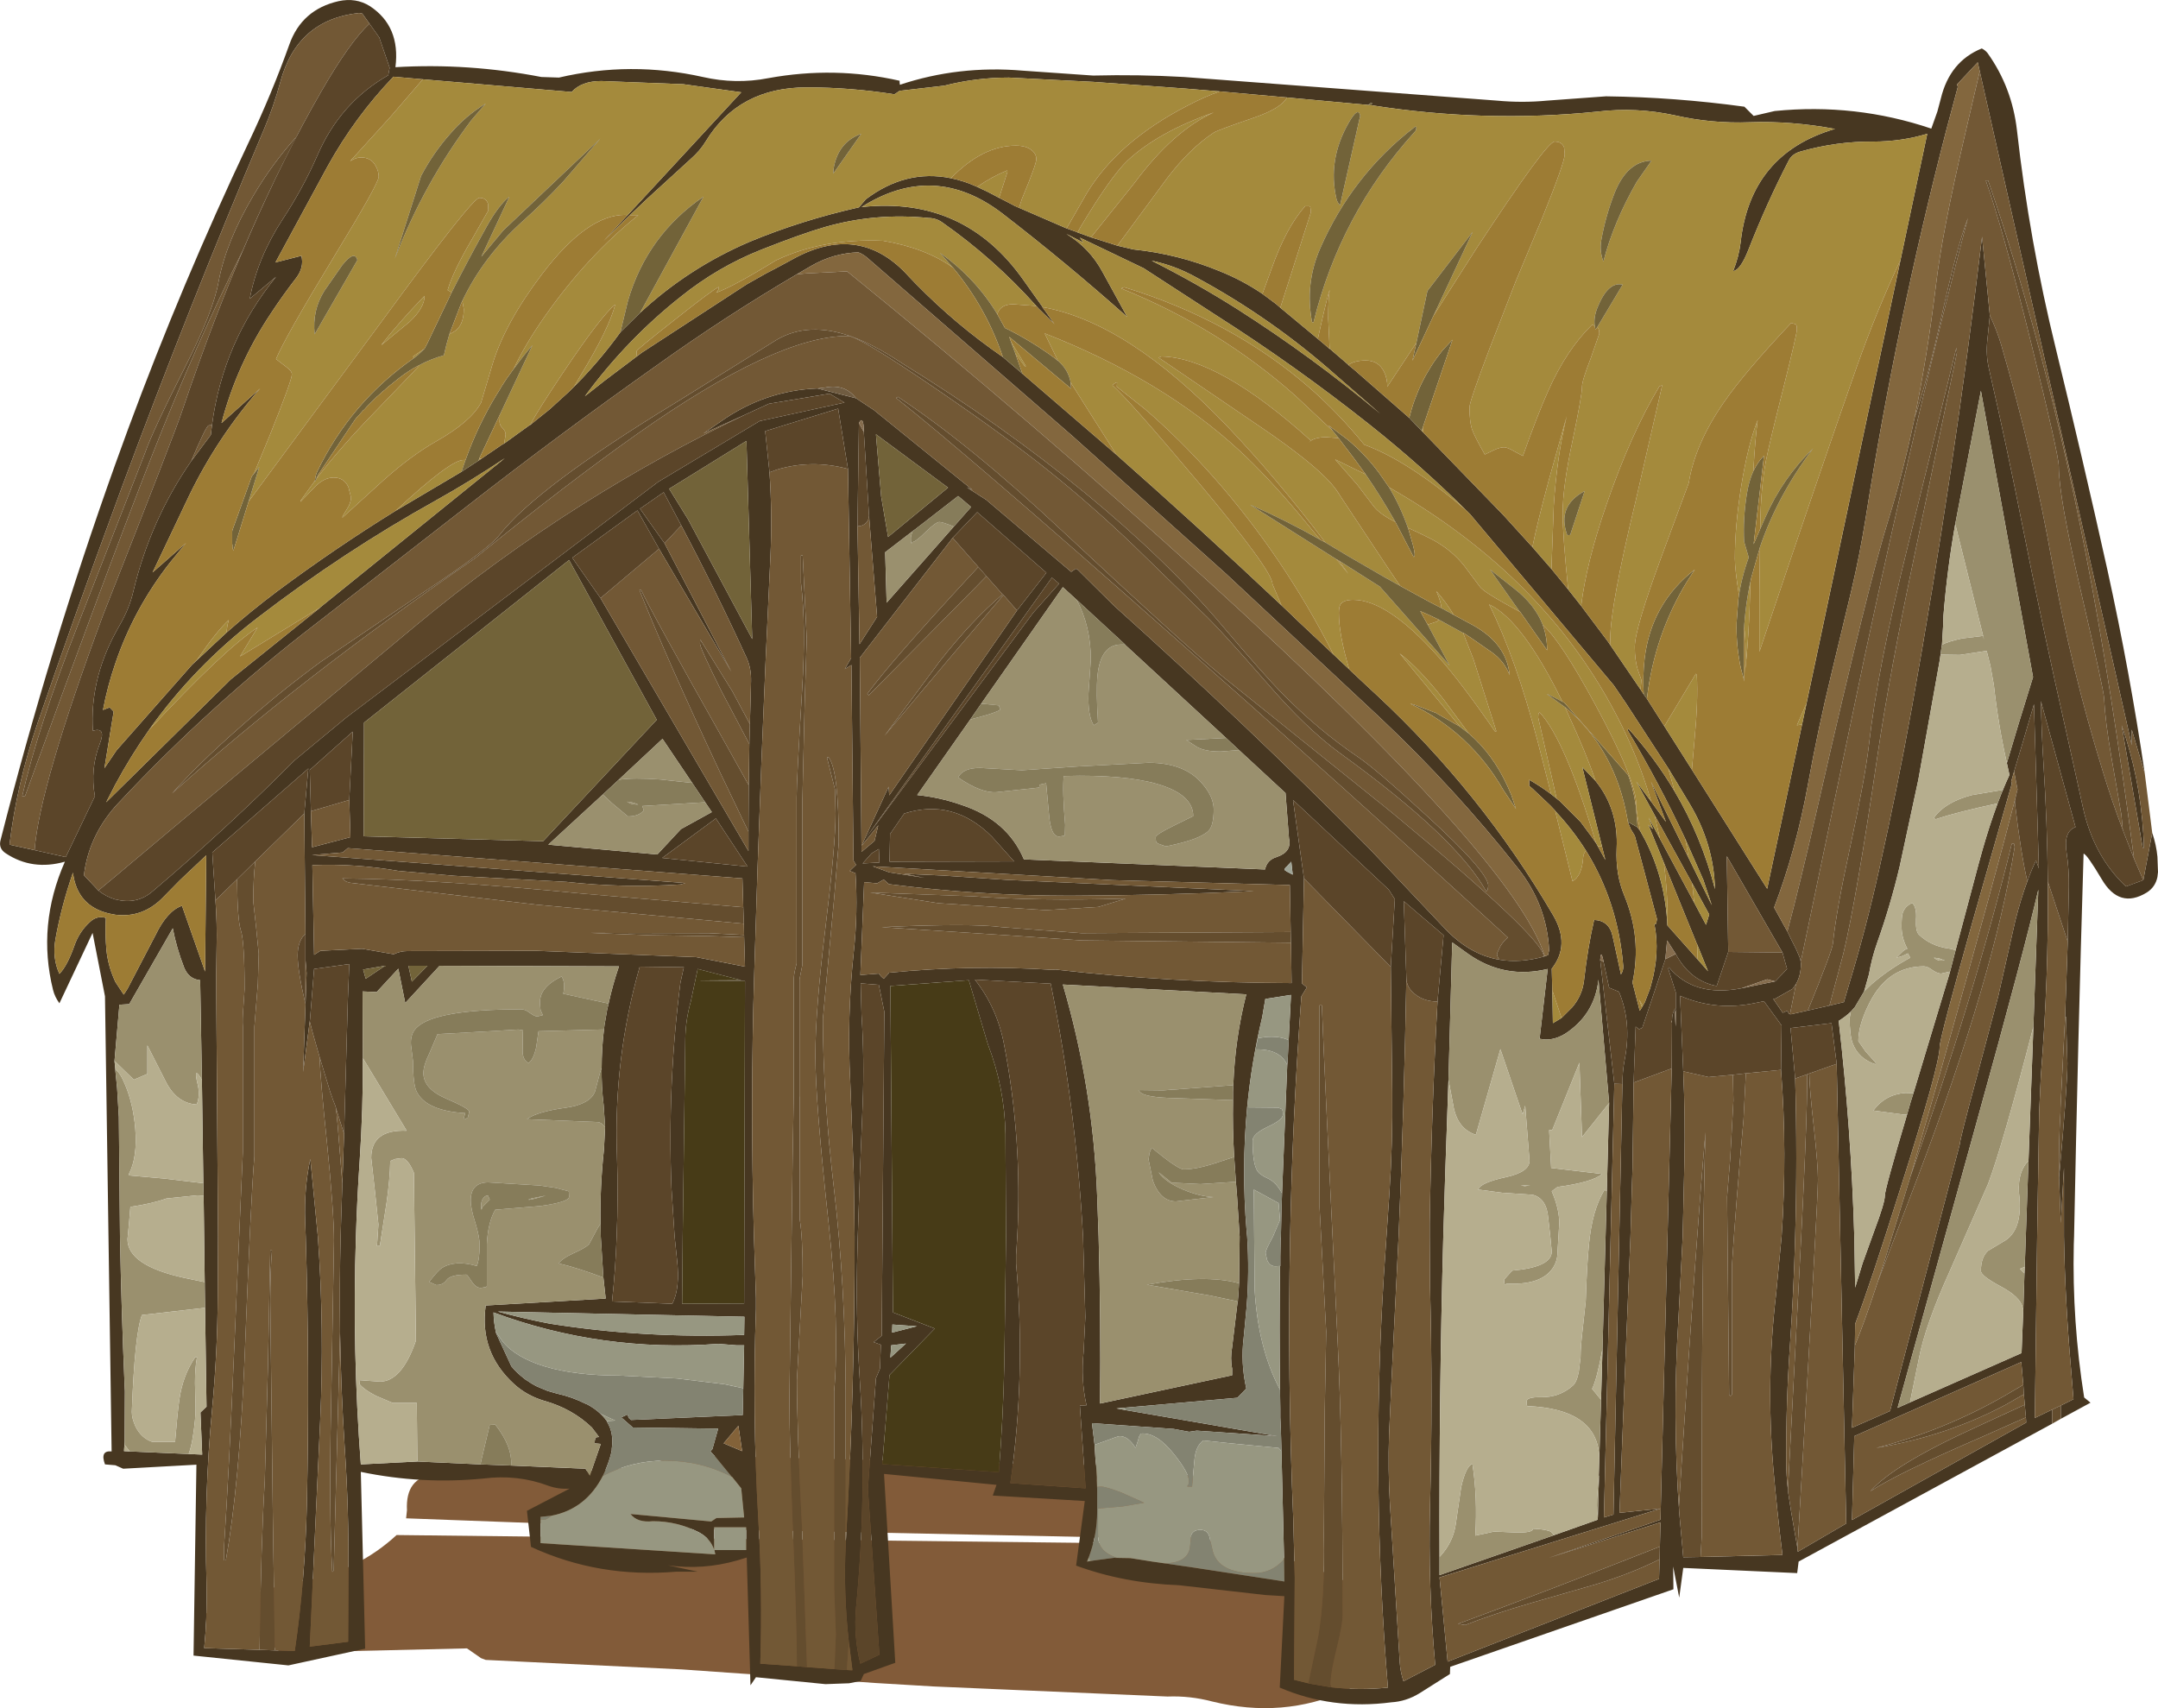 <?xml version="1.0" encoding="UTF-8" standalone="no"?>
<svg xmlns:ffdec="https://www.free-decompiler.com/flash" xmlns:xlink="http://www.w3.org/1999/xlink" ffdec:objectType="frame" height="296.15px" width="374.1px" xmlns="http://www.w3.org/2000/svg">
  <g transform="matrix(1.0, 0.0, 0.0, 1.0, -0.4, 0.0)">
    <use ffdec:characterId="351" height="296.15" transform="matrix(1.0, 0.0, 0.0, 1.0, 0.4, 0.0)" width="374.1" xlink:href="#shape0"/>
  </g>
  <defs>
    <g id="shape0" transform="matrix(1.0, 0.0, 0.0, 1.0, -0.4, 0.0)">
      <path d="M84.6 287.8 L83.8 287.5 81.35 285.8 49.1 286.55 45.0 283.25 36.3 282.4 35.95 279.9 36.75 279.35 Q44.7 275.5 53.6 274.0 62.6 272.2 69.15 266.15 L192.1 267.55 191.85 266.55 119.35 265.05 70.8 263.25 70.95 261.85 Q70.65 256.15 75.7 255.65 L83.85 255.05 Q98.15 256.1 112.2 254.0 L113.85 253.7 Q116.9 252.3 120.35 252.35 L179.35 253.85 191.1 254.05 Q201.55 254.15 211.4 257.05 212.2 257.3 212.95 257.85 L213.25 258.55 213.5 259.4 Q213.85 260.7 213.05 261.85 210.75 265.15 206.55 265.35 L202.85 265.55 211.55 267.45 Q225.8 269.8 238.45 276.55 L239.75 277.7 239.75 278.85 Q239.15 285.4 236.1 290.95 235.3 292.4 233.8 293.1 222.8 298.05 210.5 295.0 206.7 294.0 202.8 294.15 L162.2 292.4 152.1 291.8 118.65 289.45 84.6 287.8" fill="#825b39" fill-rule="evenodd" stroke="none"/>
      <path d="M356.15 246.85 L312.2 270.75 311.95 272.75 292.2 271.85 291.5 277.0 290.45 271.6 290.5 275.55 251.8 289.0 251.75 290.25 246.45 293.6 Q244.15 295.0 241.6 295.15 231.35 296.5 222.25 292.6 L223.05 276.75 219.75 276.55 204.8 274.85 Q195.25 274.5 186.95 271.45 L188.45 260.25 172.5 259.3 173.15 257.45 153.65 255.55 155.6 288.3 150.15 290.25 149.6 291.45 147.6 291.85 143.5 292.0 131.45 290.8 130.5 292.2 129.85 270.05 128.2 270.55 Q122.25 272.25 116.2 271.4 L121.35 272.5 117.7 272.5 Q104.25 273.65 92.45 268.2 L91.75 261.95 99.15 258.1 Q97.25 258.25 95.45 257.6 90.1 255.6 84.2 256.35 73.55 257.4 62.95 255.2 L63.7 285.85 50.4 288.75 33.95 287.05 34.45 253.95 21.75 254.65 20.4 254.05 18.6 253.9 Q17.7 251.45 19.75 251.65 L18.6 172.75 16.45 161.75 10.7 173.95 Q9.9 172.85 9.6 171.65 6.8 160.4 11.65 149.4 6.0 151.0 1.4 147.95 0.1 147.1 0.5 145.65 8.9 112.6 20.4 80.45 L22.6 74.4 Q31.95 49.1 43.5 24.7 47.45 16.4 50.55 7.75 52.7 1.65 59.1 0.2 62.1 -0.45 64.5 1.05 69.85 4.55 68.95 11.65 81.55 10.9 94.25 13.35 L97.3 13.45 Q109.7 10.55 122.25 13.35 127.95 14.65 133.6 13.55 145.1 11.45 156.35 14.0 L156.35 14.25 156.4 14.7 Q166.6 11.3 177.7 12.25 L189.9 13.1 Q197.8 12.9 205.65 13.35 L259.95 17.45 Q264.3 17.85 268.55 17.45 L278.8 16.7 Q290.75 16.85 302.8 18.5 L304.4 20.1 308.05 19.25 Q322.05 17.85 335.2 22.3 L336.25 19.35 336.85 17.1 Q338.4 10.65 343.95 8.4 344.55 8.7 344.95 9.2 349.2 15.15 350.05 22.6 352.2 41.8 356.8 60.5 361.45 79.55 365.75 98.9 369.65 116.65 372.2 134.05 L369.95 126.5 369.95 129.2 343.6 12.35 343.25 10.8 339.65 14.65 339.8 15.05 337.8 22.55 Q329.15 55.95 323.8 89.95 322.8 96.2 321.35 102.35 L317.85 116.95 Q315.55 126.45 313.8 136.1 311.75 147.35 307.95 157.35 L310.05 161.15 310.25 161.5 310.85 162.75 311.8 164.65 312.4 166.05 312.45 166.15 312.5 166.35 312.6 167.05 Q312.6 169.15 311.75 170.6 L311.15 171.45 308.15 173.15 308.05 173.15 307.8 173.2 309.45 175.6 310.25 175.25 310.5 175.75 310.7 175.85 310.9 175.85 313.8 175.2 317.55 174.35 320.05 173.75 320.85 171.0 Q323.9 161.0 326.15 150.8 329.3 136.75 331.85 122.6 339.15 81.8 344.0 41.05 L345.35 54.7 344.9 59.15 Q344.65 61.65 345.2 63.95 348.25 77.25 350.95 90.9 354.5 108.85 358.55 126.7 L361.5 140.05 Q363.35 148.45 368.95 153.7 L371.95 152.6 373.5 144.4 Q374.2 146.45 374.4 148.55 L374.5 151.2 374.4 152.05 Q374.05 153.8 372.55 154.75 367.8 157.65 364.75 152.45 362.2 148.15 361.6 148.0 360.6 180.95 359.95 214.4 L359.9 215.8 Q359.6 229.1 361.7 242.3 L362.8 243.2 357.65 246.0 357.65 243.7 359.85 242.6 359.4 237.05 Q358.4 225.65 358.2 214.4 L358.2 202.5 357.65 212.05 357.35 204.2 Q358.8 188.2 358.8 184.35 L358.55 176.3 358.4 176.3 358.85 163.25 359.05 153.75 Q359.1 150.75 358.65 147.8 358.1 144.15 360.2 143.4 L354.2 121.55 Q354.3 127.0 354.65 132.45 355.3 142.65 355.4 152.8 L355.4 152.85 Q355.55 169.6 354.2 186.35 L353.9 192.8 353.55 214.4 353.15 245.85 356.15 244.4 356.15 246.85 M312.8 125.6 L334.5 23.2 Q330.0 24.55 325.15 24.55 318.8 24.5 312.6 26.25 311.1 26.65 310.5 27.8 306.65 35.25 303.5 43.3 302.1 46.85 300.85 47.0 301.85 44.5 302.15 42.0 303.85 26.65 318.5 22.35 310.95 20.95 303.75 21.2 297.15 21.45 290.75 20.0 284.1 18.55 277.35 19.35 257.85 21.35 238.15 18.25 L238.25 17.85 Q237.95 17.8 237.6 18.2 L223.5 16.9 211.85 15.85 205.8 15.35 190.0 14.2 175.3 13.45 Q169.6 13.45 164.1 14.85 L156.35 15.75 155.45 16.35 Q147.85 15.15 140.25 15.15 128.45 15.15 122.75 24.5 121.75 26.15 120.15 27.55 L112.6 34.45 109.6 37.3 105.05 41.75 109.2 37.3 128.9 16.0 118.85 14.6 104.65 14.05 Q101.2 14.05 99.5 15.95 L73.7 13.75 68.6 13.3 Q61.9 20.3 57.15 28.9 L48.15 45.5 52.65 44.35 Q53.15 46.4 51.7 48.25 49.35 51.3 47.35 54.35 41.45 63.2 38.8 73.35 L45.5 67.35 Q38.15 75.75 33.25 85.8 L26.85 99.25 32.65 94.15 29.9 97.5 Q23.6 105.55 20.4 115.0 19.05 118.9 18.25 123.1 L19.4 122.65 19.9 123.15 20.1 123.4 18.5 133.2 20.4 130.4 20.6 130.1 20.95 129.7 33.7 115.25 39.7 109.65 Q43.95 105.9 48.55 102.45 58.5 95.05 69.0 88.55 L80.4 81.8 83.3 79.9 83.9 79.5 87.35 77.15 Q87.55 77.0 87.8 76.9 L92.3 73.65 92.3 73.7 93.15 73.0 95.65 71.0 99.0 67.95 Q103.9 63.2 107.95 57.6 L111.35 54.25 Q119.75 46.45 130.4 41.9 139.3 38.2 149.3 35.95 L150.5 34.55 Q157.45 29.3 165.25 30.9 167.5 31.35 169.8 32.4 L171.7 33.3 173.6 34.3 174.0 34.5 175.55 35.3 176.3 35.7 185.3 39.6 186.85 40.15 187.2 40.3 189.55 41.15 193.2 42.3 194.1 42.6 196.9 43.25 Q204.65 44.05 211.8 47.0 215.8 48.6 219.25 50.95 L221.6 52.7 222.35 53.35 228.85 58.75 230.1 59.8 230.9 60.5 230.9 60.45 234.15 63.25 234.1 63.25 235.15 64.1 244.7 72.45 246.85 74.7 247.05 74.9 261.0 89.3 266.05 94.85 269.35 98.65 272.25 102.2 274.5 105.05 279.15 111.25 284.8 119.55 285.35 120.4 285.9 121.15 288.95 125.95 293.7 133.45 306.75 154.1 312.8 125.6 M348.3 132.3 L350.35 125.45 352.85 117.35 352.85 117.45 343.8 67.75 339.35 90.85 Q337.95 98.7 337.3 106.8 L337.25 108.45 337.05 111.8 337.0 112.0 336.8 113.5 336.65 114.55 332.95 135.2 329.7 150.3 Q328.1 157.05 325.8 163.5 324.85 166.2 324.4 168.9 L323.55 171.9 321.95 174.6 321.25 175.4 Q320.3 176.3 319.15 177.0 321.3 195.7 321.85 214.4 L322.0 223.25 323.3 219.0 325.3 213.45 Q327.15 208.55 327.15 207.3 327.15 206.2 331.0 193.25 L331.6 191.15 331.85 190.35 332.1 189.55 338.3 169.0 338.45 168.45 338.5 168.3 339.4 164.8 343.45 149.6 Q345.9 140.5 348.75 134.35 L348.3 132.3 M371.95 144.5 Q372.15 147.6 371.85 147.0 L368.2 125.75 Q371.35 134.75 371.95 144.5 M349.55 133.75 L349.05 135.5 349.15 135.85 349.15 135.9 342.35 159.8 Q336.65 180.05 336.65 181.5 336.65 184.7 329.7 206.5 324.6 222.7 322.0 229.55 L321.95 233.3 321.45 247.55 328.05 244.65 340.15 198.35 Q340.15 197.6 342.95 187.25 L346.8 172.75 349.75 159.7 Q350.7 155.9 351.85 152.8 352.55 150.85 353.35 149.2 L353.85 150.55 353.0 122.1 351.9 125.85 350.9 129.25 349.55 133.75 M352.9 178.0 L353.75 154.25 Q351.35 164.7 342.95 194.95 L329.35 244.1 331.5 243.15 350.85 234.6 351.15 227.1 351.35 220.8 351.4 219.65 352.05 201.25 352.9 178.0 M351.6 245.75 L351.4 243.55 351.25 241.75 351.15 240.1 350.8 236.15 321.85 249.0 321.45 263.55 351.65 246.65 351.6 245.75 M284.75 144.1 L285.55 145.55 Q289.1 152.5 289.45 160.45 L289.5 160.5 294.7 166.35 296.5 168.4 294.6 163.7 294.4 163.3 294.4 163.25 288.85 149.6 286.15 143.0 286.95 143.75 286.2 141.75 288.15 145.4 294.1 156.5 296.15 160.35 296.7 158.55 293.75 153.15 287.25 141.35 284.05 135.5 286.65 139.0 289.2 142.5 286.6 135.5 293.15 148.8 297.15 156.95 295.7 152.6 292.55 145.45 Q288.05 135.8 282.55 126.6 L282.7 126.35 Q287.3 131.45 290.7 137.2 295.35 145.05 297.7 154.15 297.5 146.3 293.25 139.25 L289.6 133.2 282.25 121.9 280.45 119.25 280.1 118.75 255.25 89.15 Q247.0 80.9 237.8 73.6 224.95 63.4 211.05 54.55 L198.65 46.5 187.6 41.2 188.2 42.05 185.25 40.55 Q189.3 43.0 191.55 47.2 L195.8 54.95 Q185.3 45.6 174.15 37.0 162.3 27.95 149.75 35.9 167.55 33.95 177.85 48.6 L181.15 53.25 181.1 53.25 181.9 54.35 183.05 56.0 183.2 56.2 180.45 53.5 180.05 53.05 Q172.65 44.8 163.8 38.6 162.7 37.8 161.4 37.8 152.2 36.85 143.45 39.35 139.3 40.55 132.35 43.3 124.8 46.3 118.4 51.45 109.05 58.85 101.8 68.7 L105.15 66.05 111.65 61.15 129.3 49.65 Q129.9 49.25 130.55 48.9 L133.3 47.35 134.75 46.6 137.35 45.2 138.45 44.6 Q149.75 38.75 158.0 48.0 L159.15 49.2 Q166.1 56.3 174.25 61.9 L177.65 64.8 193.95 78.85 Q208.45 91.65 222.55 104.95 L224.45 106.75 224.95 107.25 230.95 112.9 234.3 116.05 234.7 116.45 238.4 119.9 239.05 120.5 Q257.25 137.45 269.65 158.7 272.65 163.85 269.4 167.95 L269.5 171.7 269.6 177.4 271.1 176.5 272.95 174.65 Q274.7 172.6 275.0 170.0 275.65 164.25 276.75 159.5 279.35 159.6 279.95 162.3 L281.4 168.95 Q281.85 168.25 281.8 167.5 280.9 156.45 275.35 147.5 273.05 143.85 270.0 140.6 L270.0 140.55 269.15 139.65 266.35 137.0 266.2 136.85 265.85 136.55 265.5 136.25 265.5 135.2 Q267.5 136.35 269.3 137.7 L270.8 138.9 274.4 142.5 276.4 145.2 277.05 146.15 277.05 146.1 277.4 146.75 278.7 149.1 278.1 146.7 274.7 133.0 277.0 135.4 Q281.0 140.35 280.65 147.15 280.45 151.55 281.95 155.2 285.05 162.65 283.4 170.35 L284.65 175.25 284.7 175.2 284.8 175.05 285.05 174.65 285.55 173.75 286.45 171.4 286.6 170.85 Q288.2 165.2 287.2 160.25 L287.25 160.25 287.5 160.15 287.65 159.35 283.8 144.9 283.1 143.75 282.6 142.5 284.3 143.45 284.45 143.7 284.75 144.1 M148.8 69.05 L151.9 71.1 169.0 84.95 168.0 84.5 171.35 86.65 186.1 99.15 186.9 98.6 187.2 98.75 193.5 105.0 Q216.3 125.45 237.75 147.1 L250.6 160.7 Q255.0 165.5 260.35 166.4 263.95 167.0 268.05 165.85 L268.2 165.8 268.75 165.6 268.95 164.75 Q268.55 156.85 263.55 150.55 252.6 136.65 239.6 124.4 L212.85 99.4 186.2 75.5 150.7 44.65 Q150.05 44.1 149.2 43.75 144.8 43.9 140.95 46.15 L138.55 47.55 Q126.05 54.9 114.25 63.35 97.55 75.15 81.45 87.7 L55.35 108.0 Q36.85 122.2 21.05 139.1 L20.4 139.8 Q15.75 145.1 14.95 151.75 L17.45 154.4 Q18.75 155.45 20.4 155.95 L20.5 155.95 Q24.15 156.9 26.9 154.5 39.6 143.75 51.5 131.8 L60.5 124.35 114.5 83.55 132.1 73.0 146.8 69.8 144.2 68.25 133.7 70.0 129.45 71.95 122.35 75.15 125.25 73.15 Q132.95 67.7 142.1 67.35 L148.8 69.05 M165.55 93.25 L149.45 114.05 149.75 147.7 152.0 145.8 152.65 143.1 149.75 146.65 154.45 136.4 154.55 137.9 176.7 105.85 181.8 99.3 169.8 88.8 165.55 93.25 M165.75 91.3 L168.75 87.9 166.5 86.0 159.6 91.35 Q159.5 91.4 159.35 91.55 L158.6 92.1 153.85 95.75 154.1 104.5 165.75 91.3 M239.7 71.75 L232.05 65.1 Q220.85 55.15 207.7 48.05 204.1 46.05 200.05 45.2 207.8 49.1 214.9 53.6 227.85 61.85 239.7 71.75 M215.2 130.05 L212.95 127.95 195.4 111.75 195.45 111.75 187.05 104.0 184.65 101.8 170.5 122.0 168.6 124.75 159.4 137.85 Q163.35 138.25 167.05 139.55 175.0 142.15 177.9 149.0 L219.7 150.75 Q220.05 149.1 221.7 148.6 224.4 147.7 223.85 145.35 L223.25 137.5 215.2 130.05 M182.75 100.15 L150.35 145.5 179.5 106.25 184.0 101.2 182.75 100.15 M224.15 161.6 L224.0 153.45 193.25 152.6 151.7 150.2 154.55 151.25 160.7 152.2 157.1 151.5 163.8 151.8 174.9 152.55 217.75 154.5 Q201.8 155.25 185.85 155.3 170.15 155.3 154.5 153.3 L153.6 152.5 152.45 153.15 150.2 152.95 149.55 169.05 152.75 168.8 153.15 169.3 153.6 169.7 154.05 169.2 154.55 168.65 Q168.7 167.25 182.8 168.15 L183.35 168.1 Q203.45 170.4 224.3 170.45 L224.2 163.45 224.15 161.6 M174.7 196.6 Q174.55 188.55 171.65 181.05 L168.35 169.95 154.75 170.95 155.2 227.55 162.45 230.35 154.6 238.4 153.35 253.85 173.55 255.25 Q174.3 245.95 174.5 236.55 L174.8 214.4 174.7 196.6 M214.2 188.15 Q214.5 180.05 216.45 172.4 L184.65 170.7 Q189.9 188.55 190.6 207.45 L190.85 214.4 Q191.25 228.85 191.1 243.35 L214.0 238.45 214.0 237.3 Q213.65 235.55 214.0 233.55 L215.05 224.85 215.2 222.5 215.3 214.4 214.85 207.4 214.65 204.9 214.35 200.6 Q214.05 195.65 214.15 190.75 L214.15 189.55 214.15 189.35 214.2 188.15 M241.5 167.65 L242.2 155.9 241.15 154.25 224.55 138.7 226.45 152.3 226.1 170.5 226.95 171.2 226.0 172.75 Q224.45 193.55 224.05 214.4 223.55 238.95 224.6 263.5 L224.85 273.5 224.75 291.25 227.2 291.85 227.35 291.9 231.2 292.55 Q236.05 293.1 241.0 292.6 238.05 256.85 240.3 221.1 L240.75 214.4 241.25 207.05 Q241.85 198.15 241.75 189.35 L241.5 167.65 M182.55 170.55 L169.4 169.85 Q173.25 174.75 174.45 181.05 177.65 197.65 176.75 214.4 L176.55 217.6 176.55 219.1 Q178.25 238.55 175.55 257.15 L188.6 258.05 187.6 243.7 188.75 243.65 Q187.75 239.15 188.25 234.4 L188.55 228.35 188.15 214.4 Q186.95 192.3 182.55 170.55 M224.5 151.65 L224.25 149.4 223.45 150.25 Q223.05 150.55 223.1 150.85 L223.45 151.1 224.5 151.65 M223.55 184.65 L223.6 184.25 223.8 180.35 224.2 172.5 219.75 173.2 219.2 176.4 Q217.35 184.15 216.6 192.0 215.6 202.6 216.5 213.35 L216.6 214.4 Q217.0 220.55 216.5 226.65 L216.0 231.9 Q215.45 236.3 216.45 240.75 L214.9 242.35 195.65 244.05 193.95 244.2 195.6 244.5 211.6 247.25 211.55 247.25 221.75 249.0 207.85 248.05 206.55 248.25 203.85 247.75 189.7 246.75 190.15 250.5 190.3 252.95 190.4 253.9 190.55 256.1 190.55 256.7 190.6 258.35 190.6 262.05 Q190.6 266.15 189.15 270.0 L188.85 270.75 190.1 270.55 193.5 270.1 196.35 270.15 200.15 270.75 202.25 271.05 207.75 271.85 208.05 271.9 223.05 274.2 223.0 270.35 222.55 251.6 222.45 248.0 222.35 245.8 222.35 244.3 222.3 241.0 222.3 240.95 Q222.15 230.2 222.3 219.5 L222.35 219.5 222.35 217.8 222.4 215.05 222.45 214.4 222.55 209.85 222.65 206.9 223.55 184.65 M176.2 149.35 L172.35 145.05 Q165.65 138.35 157.15 141.05 L154.7 144.6 154.6 149.4 176.2 149.35 M278.4 166.8 L278.25 166.1 Q277.9 164.75 277.8 166.45 L280.25 187.9 278.45 263.1 280.1 262.6 281.65 187.95 Q281.65 185.8 282.05 183.7 283.3 177.3 281.05 171.95 L279.35 171.25 278.4 166.8 M249.6 173.65 L250.65 162.15 243.75 156.25 244.2 169.55 Q243.8 192.0 242.85 214.4 L241.6 239.85 241.2 248.8 Q241.0 254.75 241.35 260.75 L243.05 288.2 Q243.15 289.85 243.7 291.5 L249.2 288.65 Q247.95 274.95 248.3 261.2 248.8 242.1 248.3 222.95 L248.25 214.4 248.25 212.0 Q248.55 192.8 249.6 173.65 M279.35 191.25 L277.5 169.85 Q276.85 175.9 271.7 179.25 269.45 180.6 267.3 180.1 L268.7 168.0 Q261.25 169.8 255.0 165.45 L252.15 163.4 251.5 187.2 250.95 203.0 250.6 214.4 Q249.85 242.2 249.95 269.95 L249.95 273.1 269.15 266.4 277.35 263.5 277.4 263.0 277.6 255.8 277.55 255.95 277.65 252.7 277.95 242.7 278.2 233.85 278.95 206.55 279.35 191.25 M302.3 171.35 L308.15 170.15 310.2 168.0 309.4 165.15 299.75 148.45 300.0 165.05 298.0 170.95 297.3 170.8 Q293.2 169.7 290.9 165.4 L289.4 163.05 289.1 166.3 285.1 178.2 284.55 178.45 283.95 178.0 283.6 187.7 283.4 202.65 283.3 205.55 283.05 214.4 281.95 241.35 281.15 262.3 288.3 261.55 290.2 185.25 290.25 177.25 290.25 176.9 Q290.25 175.8 290.7 175.05 291.05 174.5 290.75 175.6 L290.85 177.55 290.9 177.95 290.9 177.6 290.9 175.2 290.9 172.05 289.6 167.95 289.7 167.7 Q294.05 172.95 302.3 171.35 M292.2 185.75 Q292.55 193.55 292.4 201.35 L292.1 214.4 291.35 228.95 Q290.3 245.6 291.5 262.2 L292.1 268.85 292.2 270.0 295.2 269.95 309.4 269.6 Q308.45 261.9 307.8 254.4 306.55 239.15 308.3 224.35 L309.25 214.4 Q310.25 199.9 309.15 185.5 L309.25 177.8 306.2 173.6 304.7 173.9 Q297.9 175.35 291.65 172.65 L292.2 185.75 M318.8 184.45 L317.9 177.4 310.8 178.25 311.6 187.0 Q312.0 200.7 311.6 214.4 311.35 223.8 310.7 233.2 310.0 243.2 310.05 253.25 310.05 255.8 310.35 258.35 L310.4 258.85 310.95 262.4 311.05 262.95 312.0 268.45 312.05 269.05 320.45 264.15 318.8 184.45 M118.5 91.1 L115.45 85.35 111.35 88.2 115.6 94.2 127.2 116.5 114.65 95.15 110.9 88.5 99.6 96.7 104.5 103.7 130.15 147.55 130.15 144.2 130.2 136.15 130.3 129.0 130.4 125.55 130.6 118.1 Q130.65 115.9 129.85 114.1 124.55 102.5 118.5 91.1 M116.4 84.75 L119.65 90.0 130.8 110.8 129.8 76.45 116.4 84.75 M150.15 74.9 L150.1 73.75 Q149.9 72.2 149.3 73.35 L149.05 91.25 149.4 111.7 152.45 106.95 151.05 89.4 150.15 74.9 M140.3 289.05 L145.05 289.4 147.2 289.55 148.15 289.6 148.15 289.4 147.55 284.7 Q146.6 276.25 147.0 267.9 L147.05 266.95 Q148.6 240.7 148.55 214.4 L148.4 203.45 147.8 187.65 Q147.2 176.35 148.4 165.1 149.15 158.15 148.7 151.4 L147.7 151.0 148.8 149.95 148.35 149.2 148.0 115.3 146.85 116.0 147.95 114.1 147.4 81.3 145.7 70.85 133.05 74.75 133.8 81.9 Q134.3 89.35 133.95 96.65 132.2 132.65 131.15 168.7 130.45 191.45 131.1 214.4 L131.45 225.05 131.45 226.95 Q130.8 245.15 131.85 263.35 132.6 275.75 132.2 288.45 L138.55 288.9 140.3 289.05 M152.25 75.3 L153.15 86.05 154.35 93.1 164.75 84.55 152.25 75.3 M37.15 73.7 Q39.05 59.3 48.25 48.0 L43.7 51.8 Q45.05 44.7 49.35 38.1 52.9 32.7 55.4 27.0 59.35 17.8 67.7 13.05 L67.95 11.75 66.15 6.5 64.45 4.1 63.2 2.35 62.65 2.25 Q51.9 3.4 49.0 14.2 47.85 18.45 46.15 22.45 33.15 53.15 21.55 84.4 L20.4 87.55 Q13.45 106.35 6.9 125.4 3.3 135.95 2.05 146.45 L6.4 147.4 11.8 148.6 16.85 138.05 Q16.0 133.3 17.7 128.95 18.85 126.0 16.5 126.7 15.95 118.05 20.4 109.75 L21.2 108.3 Q22.8 105.55 23.5 102.6 26.45 90.2 33.55 79.95 L36.95 75.4 37.15 73.7 M26.2 126.6 Q23.05 131.1 20.4 136.0 L18.8 139.1 40.4 117.8 55.9 105.35 55.8 105.4 87.9 79.45 Q82.0 83.4 76.0 86.75 59.9 95.7 45.2 107.0 34.05 115.5 26.2 126.6 M53.15 141.05 L53.85 133.25 37.2 147.8 37.75 156.1 Q38.05 160.15 37.95 164.15 37.85 168.7 37.9 173.25 L38.2 214.4 38.15 224.6 Q38.1 234.6 37.15 244.55 35.75 259.45 36.2 274.4 36.35 280.15 35.8 285.75 L45.4 286.05 48.05 286.15 51.5 286.25 Q53.3 274.05 53.6 260.65 54.1 237.55 53.4 214.4 L53.3 211.75 Q53.1 205.95 54.2 200.95 L55.5 214.4 Q56.65 230.35 55.9 246.4 L54.1 285.5 60.75 284.65 60.8 273.0 Q60.9 261.85 60.15 250.85 59.5 240.85 59.35 230.9 59.25 222.65 59.45 214.4 L59.55 211.15 59.75 205.2 60.05 196.6 60.7 173.35 60.95 167.15 54.85 168.0 54.15 176.65 52.95 185.85 53.55 168.7 53.35 166.3 53.35 161.9 53.15 141.05 M129.25 157.3 L129.1 152.3 60.7 147.05 59.8 147.8 54.5 148.25 119.2 153.1 118.35 153.35 Q108.5 154.0 98.55 152.9 L79.2 151.85 69.5 151.0 Q62.0 149.7 54.55 150.0 L54.85 165.55 55.95 164.85 63.2 164.5 68.65 165.45 Q69.8 164.9 71.0 164.9 L93.35 164.85 121.1 165.95 129.55 167.6 129.4 162.5 129.35 160.15 129.25 157.3 M60.95 138.7 L61.55 126.85 54.1 133.5 54.3 140.65 54.5 146.9 61.15 145.15 60.95 138.7 M63.5 125.3 L63.45 145.0 94.55 145.85 114.25 124.8 99.05 97.1 63.5 125.3 M28.8 155.45 Q25.25 159.2 20.4 158.6 L19.35 158.4 Q13.75 157.1 13.05 151.3 11.05 157.05 10.0 162.9 9.45 166.15 10.7 168.85 12.05 167.5 13.3 163.95 14.15 161.5 16.05 159.8 17.25 158.7 18.75 159.15 18.6 161.95 18.85 164.7 19.1 167.3 20.2 169.8 L20.4 170.25 21.85 172.45 22.5 171.45 27.35 162.15 Q29.4 157.9 31.95 157.05 L35.95 168.45 36.15 148.3 31.55 152.65 28.8 155.45 M35.4 187.2 L35.1 169.95 Q33.1 169.75 32.3 167.7 31.0 164.35 30.35 160.95 L22.8 174.1 21.1 174.2 20.25 183.95 20.4 185.45 20.4 185.65 20.7 188.65 21.0 193.65 21.2 214.4 Q21.45 227.35 22.0 240.25 L22.05 241.2 22.0 249.9 21.9 251.6 22.9 251.65 33.1 252.1 35.45 252.2 35.15 244.9 36.2 243.9 35.95 226.75 35.9 223.05 35.7 207.3 35.65 205.15 35.4 187.2 M63.35 168.1 L63.8 169.7 67.15 167.45 63.35 168.1 M105.9 174.0 Q106.6 170.75 107.7 167.55 L76.6 167.45 70.65 173.9 69.45 167.95 65.7 172.0 63.25 171.9 63.3 183.45 Q63.35 192.3 62.75 201.25 62.3 207.85 62.1 214.4 61.45 234.2 62.95 253.9 L72.75 253.4 83.7 253.9 89.0 254.1 101.9 254.65 102.65 255.85 104.55 250.35 103.5 250.25 Q103.45 249.6 103.75 249.2 L104.25 249.15 103.0 247.5 Q99.55 244.2 94.65 242.85 91.7 241.95 89.55 240.0 83.45 234.45 84.6 226.35 L105.4 225.15 105.0 221.5 104.55 214.4 104.5 212.15 Q104.4 205.75 105.1 199.3 L105.3 195.4 105.05 191.65 Q104.65 188.35 104.7 185.15 104.7 181.8 105.1 178.5 L105.15 178.1 105.2 177.7 105.65 175.1 105.9 174.0 M74.5 167.45 L71.2 167.45 71.8 170.2 74.5 167.45 M104.9 137.75 L95.45 146.45 114.35 148.15 118.45 143.75 123.8 140.8 122.65 139.1 120.4 135.75 115.25 128.1 107.65 135.2 104.9 137.75 M152.75 147.2 L151.5 147.95 149.95 149.7 152.85 149.55 152.75 147.2 M111.3 167.6 Q106.75 183.55 107.35 200.2 107.6 207.35 107.3 214.4 107.1 220.05 106.5 225.65 L116.95 226.05 Q118.35 223.35 117.75 218.25 L117.35 214.4 116.8 205.9 Q116.1 188.05 118.35 170.4 L118.95 167.7 111.3 167.6 M119.2 180.1 L118.75 214.4 118.65 226.05 129.4 226.0 129.55 170.1 121.3 170.0 128.9 169.95 121.35 168.0 120.15 173.65 Q119.25 176.85 119.2 180.1 M115.2 148.75 L130.0 150.25 124.5 141.9 115.2 148.75 M152.75 170.75 L149.6 170.5 149.75 175.95 Q150.25 183.6 149.95 191.35 149.45 202.9 149.1 214.4 L149.05 216.35 Q148.7 227.85 149.45 239.3 150.7 258.95 148.8 278.75 148.35 283.7 149.55 288.45 L152.85 286.9 150.85 258.15 152.25 238.95 152.95 237.3 153.1 233.15 151.85 232.7 153.25 231.6 153.7 175.4 152.75 170.75 M129.25 240.7 L129.4 233.25 128.1 233.25 124.95 233.0 Q104.65 234.5 85.95 227.55 86.0 229.35 86.35 230.9 L86.4 231.15 89.05 236.9 Q90.0 238.05 91.25 239.0 L91.5 239.2 91.9 239.45 92.2 239.65 92.5 239.85 93.3 240.3 93.5 240.4 95.3 241.15 96.5 241.5 97.05 241.65 Q99.55 242.2 101.95 243.4 L102.2 243.5 Q103.15 244.0 103.95 244.65 104.95 245.45 105.6 246.4 L105.65 246.55 Q106.85 248.5 106.45 251.2 L106.45 251.45 Q106.2 252.8 105.55 254.4 L105.25 255.15 104.9 255.9 Q101.95 261.65 96.0 262.8 L94.1 263.0 94.1 263.45 94.1 267.55 124.4 269.5 124.25 268.75 129.75 268.75 129.75 264.8 124.2 264.8 124.2 268.7 Q123.55 266.75 121.6 265.7 117.85 263.75 113.6 263.75 110.9 264.05 109.7 262.5 L123.7 263.8 124.6 263.2 129.4 263.1 128.9 258.05 127.3 256.05 127.25 256.05 124.35 252.5 123.55 251.65 123.9 251.25 124.9 247.7 110.1 247.5 108.1 245.75 109.2 245.25 109.3 245.6 109.45 245.9 109.8 246.2 129.15 245.35 129.25 240.7 M155.1 229.65 L155.05 231.05 159.35 229.95 155.1 229.65 M157.45 232.95 L154.9 233.25 154.75 235.4 157.45 232.95 M129.4 231.45 L129.45 228.3 86.7 227.4 Q91.0 228.6 95.7 229.5 112.15 232.1 129.4 231.45 M125.85 250.25 L129.05 251.6 128.4 247.2 125.85 250.25 M288.15 268.15 L288.25 263.95 268.9 270.1 288.25 263.5 288.3 261.55 249.95 273.5 251.35 288.1 288.0 273.75 288.1 270.35 288.15 268.15" fill="#473721" fill-rule="evenodd" stroke="none"/>
      <path d="M310.25 161.5 L310.05 161.15 307.95 157.35 Q311.75 147.35 313.8 136.1 315.55 126.45 317.85 116.95 L321.35 102.35 Q322.8 96.2 323.8 89.95 329.15 55.95 337.8 22.55 L339.8 15.05 339.65 14.65 343.25 10.8 343.6 12.35 340.9 23.95 Q337.05 40.5 336.0 49.5 334.5 61.8 332.3 72.45 330.35 81.85 327.8 90.0 324.45 100.6 315.7 139.0 312.35 153.7 310.25 161.5 M321.95 233.3 L322.0 229.55 Q324.6 222.7 329.7 206.5 336.65 184.7 336.65 181.5 336.65 180.05 342.35 159.8 L349.15 135.9 349.15 135.85 349.05 135.5 349.55 133.75 350.15 136.9 350.1 137.05 349.85 138.1 Q346.55 151.05 337.15 184.55 L331.5 204.3 327.1 218.6 325.9 222.3 Q323.6 229.3 321.95 233.3 M138.55 47.55 L140.95 46.15 Q144.8 43.9 149.2 43.75 150.05 44.1 150.7 44.65 L186.2 75.5 212.85 99.4 239.6 124.4 Q252.6 136.65 263.55 150.55 268.55 156.85 268.95 164.75 L268.75 165.6 268.2 165.8 Q263.0 149.1 209.7 100.65 179.9 73.55 147.25 47.05 L140.25 47.4 138.55 47.55" fill="#83673e" fill-rule="evenodd" stroke="none"/>
      <path d="M238.15 18.25 Q257.85 21.35 277.35 19.35 284.1 18.55 290.75 20.0 297.15 21.45 303.75 21.2 310.95 20.95 318.5 22.35 303.85 26.65 302.15 42.0 301.85 44.5 300.85 47.0 302.1 46.85 303.5 43.3 306.65 35.25 310.5 27.8 311.1 26.65 312.6 26.25 318.8 24.5 325.15 24.55 330.0 24.55 334.5 23.2 L312.8 125.6 311.9 125.75 313.55 122.0 329.85 45.1 Q325.8 53.7 322.3 63.55 316.2 80.85 305.4 113.0 L305.4 102.3 305.5 94.85 Q308.55 85.9 314.7 77.75 309.4 82.95 306.45 89.65 L305.55 91.7 305.55 91.05 Q305.65 84.35 306.55 79.8 307.15 76.75 309.7 66.7 311.9 57.9 311.9 57.1 311.9 56.3 311.65 56.2 L310.9 56.0 Q302.75 64.65 299.25 69.75 294.25 76.95 293.15 83.75 L288.45 96.45 Q283.8 109.05 283.8 112.15 283.8 114.45 284.3 116.05 L284.95 117.9 284.8 119.55 279.15 111.25 279.6 111.9 279.55 110.75 Q279.55 105.1 283.95 86.85 L288.55 66.8 288.05 67.0 Q283.05 75.35 278.85 87.6 275.4 97.6 274.5 105.05 L272.25 102.2 Q271.3 92.9 271.3 89.0 271.3 84.35 273.0 76.45 274.65 68.6 274.65 67.05 274.65 66.0 276.15 62.15 L277.65 57.85 Q277.65 57.05 277.3 56.7 L281.7 49.35 Q279.15 48.75 277.3 53.4 276.65 55.05 276.85 56.5 L276.4 56.3 Q271.95 60.65 268.8 67.75 267.0 71.75 264.4 79.05 L262.9 78.25 Q261.7 77.55 261.15 77.55 260.4 77.55 259.35 78.05 L257.8 78.8 Q255.95 75.55 255.55 74.35 255.15 73.05 255.15 70.6 255.15 69.6 258.6 60.5 L263.15 48.8 267.75 37.8 Q271.65 28.15 271.65 26.75 L271.55 25.6 Q271.2 24.55 269.9 24.55 268.5 24.55 256.3 43.15 L248.9 54.75 255.7 40.2 247.85 50.45 245.95 59.4 240.9 67.05 Q240.9 65.65 240.35 64.5 239.4 62.5 237.15 62.5 235.3 62.5 234.15 63.25 L230.9 60.45 230.65 55.25 Q230.65 51.75 230.9 50.25 230.45 51.55 228.85 58.75 L222.35 53.35 227.65 36.8 227.55 35.9 227.4 35.75 226.65 35.75 Q223.35 39.45 220.85 46.55 L219.25 50.95 Q215.8 48.6 211.8 47.0 204.65 44.05 196.9 43.25 L194.1 42.6 202.8 30.8 Q206.65 25.75 210.8 23.0 211.5 22.55 217.65 20.45 222.5 18.8 223.5 16.9 L237.6 18.2 238.15 18.25 M293.7 133.45 L288.95 125.95 289.0 125.8 294.4 116.8 294.55 117.05 Q294.8 121.45 294.15 128.3 L293.7 133.45 M269.35 98.65 L266.05 94.85 Q266.85 90.85 268.85 83.4 L272.0 72.15 Q270.3 79.1 269.75 87.75 L269.35 98.65 M247.05 74.9 L246.85 74.7 247.05 74.1 247.05 74.9 M189.55 41.15 L187.2 40.3 187.75 39.3 Q193.0 30.55 195.85 27.85 201.15 22.9 210.8 19.5 203.75 22.7 197.05 31.75 L189.65 41.0 189.55 41.15 M185.3 39.6 L176.3 35.7 177.05 36.05 177.55 34.5 Q180.05 28.5 180.05 27.6 180.05 26.7 179.25 26.05 178.3 25.25 176.5 25.25 170.75 25.25 165.25 30.9 157.45 29.3 150.5 34.55 L149.3 35.95 Q139.3 38.2 130.4 41.9 119.75 46.45 111.35 54.25 L122.35 34.1 Q112.55 40.8 109.25 52.2 L107.95 57.6 Q103.9 63.2 99.0 67.95 L99.9 67.05 101.05 65.1 Q105.95 57.05 107.05 52.8 104.65 54.7 97.95 64.7 93.9 70.75 92.3 73.65 L87.8 76.9 88.05 75.35 Q88.05 74.75 87.55 74.25 87.0 73.75 87.0 73.1 L87.05 71.9 92.7 59.85 Q91.0 61.85 89.45 63.95 91.4 59.75 94.95 54.7 102.2 44.4 111.05 37.3 L109.6 37.3 112.6 34.45 120.15 27.55 Q121.75 26.15 122.75 24.5 128.45 15.15 140.25 15.15 147.85 15.15 155.45 16.35 L156.35 15.75 164.1 14.85 Q169.6 13.45 175.3 13.45 L190.0 14.2 205.8 15.35 211.85 15.85 Q209.25 16.75 206.2 18.35 194.2 24.55 188.8 33.5 L185.3 39.6 M173.6 34.3 L171.7 33.3 169.8 32.4 Q172.4 30.6 175.0 29.55 L175.05 29.8 173.6 34.3 M83.9 79.5 L83.3 79.9 83.5 79.55 83.9 79.5 M80.4 81.8 L69.0 88.55 Q78.45 79.75 80.75 79.75 L81.1 79.75 80.4 81.8 M39.7 109.65 L33.7 115.25 34.6 114.35 34.8 114.05 Q37.8 109.65 40.05 107.5 39.7 108.8 39.7 109.65 M73.7 13.75 L99.5 15.95 Q101.2 14.05 104.65 14.05 L118.85 14.6 128.9 16.0 109.2 37.3 108.75 37.25 Q102.15 37.25 94.35 47.55 87.9 56.05 85.75 63.25 L83.8 69.8 Q82.05 73.1 76.05 76.5 71.8 78.9 66.95 83.2 L59.75 89.75 59.8 89.5 60.85 87.75 Q61.25 86.9 61.25 86.25 L60.8 84.45 Q60.05 82.8 58.25 82.8 56.5 82.8 54.85 84.55 L52.5 87.0 52.55 86.75 55.0 83.35 54.95 83.6 55.3 82.95 Q59.45 77.5 65.7 71.1 L73.0 63.5 73.0 63.35 Q75.05 62.25 77.35 61.6 77.75 59.75 78.3 57.95 L78.95 57.6 Q80.8 56.6 80.8 53.6 L80.55 52.15 Q84.2 44.5 90.9 38.45 94.65 35.1 98.05 31.45 L104.45 24.05 87.65 39.95 83.85 44.5 88.7 34.1 Q86.8 35.6 84.65 39.5 81.55 45.05 78.7 50.7 L78.0 50.3 Q78.95 47.05 82.15 41.6 L85.05 36.5 85.0 35.35 Q84.7 34.3 83.5 34.3 82.25 34.3 66.15 56.3 L43.5 86.95 45.35 80.95 44.05 82.6 44.45 82.05 47.2 75.4 Q51.0 65.95 51.0 64.9 51.0 64.3 50.0 63.6 L48.25 62.25 Q49.8 58.5 58.3 44.5 66.05 31.8 66.05 30.65 66.05 29.7 65.55 28.8 64.75 27.3 63.0 27.3 62.05 27.3 61.1 27.95 L68.05 20.3 73.7 13.75 M286.7 27.85 Q282.5 27.95 280.3 33.45 278.75 37.4 278.0 41.6 277.65 43.45 278.35 45.35 280.15 38.45 284.15 31.5 L286.7 27.85 M245.55 22.1 Q234.8 30.4 229.25 43.1 226.6 49.2 227.85 55.85 L228.1 55.9 Q232.7 37.15 245.65 22.85 L245.85 22.6 Q246.1 21.65 245.55 22.1 M263.85 106.05 L261.3 104.65 Q257.65 102.6 257.0 101.8 L254.15 98.0 Q252.2 95.6 249.5 94.0 248.35 93.3 244.45 91.5 L244.6 91.9 Q243.25 87.9 241.2 84.5 264.85 98.0 277.45 118.4 283.6 128.4 286.65 139.0 L284.05 135.5 287.25 141.35 288.15 145.4 286.2 141.75 286.95 143.75 286.15 143.0 288.85 149.6 Q289.5 154.6 289.5 159.8 L289.5 160.5 289.45 160.45 Q289.1 152.5 285.55 145.55 L284.75 144.1 Q284.05 140.65 284.05 139.5 284.05 135.3 277.05 122.35 270.95 111.05 267.85 108.35 266.5 104.85 262.9 102.05 L258.7 98.75 263.85 106.05 M242.3 90.5 Q239.6 89.15 238.55 87.8 L235.7 84.05 231.85 79.65 237.15 82.25 Q239.9 86.25 242.3 90.5 M232.45 75.95 L230.25 75.8 Q228.75 75.8 227.8 76.3 L227.25 76.75 227.65 76.4 Q211.7 62.0 201.75 61.8 L201.25 62.0 219.25 74.25 Q227.85 80.1 231.15 83.8 L232.8 85.85 231.85 84.7 232.25 85.25 241.2 98.75 243.1 101.55 243.7 101.9 240.45 100.1 233.9 96.3 230.15 94.05 Q221.5 82.65 213.05 73.8 195.9 55.9 181.15 53.25 L177.85 48.6 Q167.55 33.95 149.75 35.9 162.3 27.95 174.15 37.0 185.3 45.6 195.8 54.95 L191.55 47.2 Q189.3 43.0 185.25 40.55 L188.2 42.05 187.6 41.2 198.65 46.5 211.05 54.55 Q224.95 63.4 237.8 73.6 247.0 80.9 255.25 89.15 L254.6 88.5 Q244.45 79.85 236.9 77.1 232.5 71.7 227.5 67.3 214.05 55.55 195.3 49.8 L194.75 50.0 Q211.7 56.85 224.95 68.6 L231.45 74.7 232.45 75.95 M250.3 105.45 Q250.15 104.2 249.4 102.5 251.05 104.35 252.4 106.6 L250.3 105.45 M254.05 109.75 L255.85 114.35 259.8 126.8 259.55 126.8 Q253.8 118.45 249.9 114.05 241.0 104.0 235.0 104.0 233.35 104.0 232.8 104.75 232.5 105.2 232.5 106.25 232.5 110.05 234.3 116.05 L230.95 112.9 231.55 113.45 Q222.95 96.5 210.75 82.7 204.9 76.1 198.85 70.9 L194.0 67.05 194.05 66.3 Q193.75 66.3 193.25 66.8 196.15 69.35 208.0 83.45 221.0 98.95 221.0 101.3 L222.55 104.95 Q208.45 91.65 193.95 78.85 L189.6 72.0 186.0 66.3 Q185.6 64.1 183.8 62.55 L181.5 57.8 Q201.9 65.8 215.25 78.1 220.05 82.55 225.4 88.9 L229.3 93.6 Q223.4 90.25 217.1 87.5 L232.05 96.95 234.15 99.5 232.5 97.2 239.6 101.7 251.7 115.4 247.9 108.3 249.55 107.75 249.85 107.45 254.05 109.75 M269.5 171.7 L271.1 176.5 269.6 177.4 269.5 171.7 M275.35 147.5 Q274.9 147.95 274.85 148.65 274.65 151.85 273.0 152.8 L270.0 140.6 Q273.05 143.85 275.35 147.5 M269.3 137.7 L266.95 128.5 Q263.2 114.2 258.55 104.8 264.3 107.5 271.25 121.65 L270.85 121.45 Q269.7 120.8 268.5 120.3 L271.7 122.6 272.3 123.95 Q275.3 130.4 277.0 135.4 L274.7 133.0 278.1 146.7 277.4 146.75 277.05 146.1 Q271.75 128.3 267.3 123.5 L267.1 123.7 267.05 124.4 270.25 138.45 270.8 138.9 269.3 137.7 M272.1 92.8 L272.6 92.75 275.1 85.15 Q270.25 87.75 272.1 92.8 M304.35 81.7 Q303.55 83.45 303.2 85.8 302.55 89.95 302.75 93.9 L303.55 96.65 Q302.25 100.25 301.75 103.9 L301.85 103.15 Q301.15 98.65 301.15 96.85 301.15 91.2 302.25 84.3 303.4 77.15 305.1 72.85 304.65 76.3 304.35 81.7 M302.7 109.55 Q302.95 104.7 304.0 100.15 L303.85 100.85 Q303.6 111.05 302.85 116.85 303.25 112.7 302.75 108.55 L302.7 109.55 M234.2 21.3 Q230.5 27.75 232.1 34.55 232.25 35.1 232.7 35.6 L236.2 20.05 Q235.85 18.4 234.2 21.3 M173.3 54.5 Q169.5 48.2 163.35 43.85 L165.6 46.4 Q160.85 43.0 153.5 41.75 143.0 41.3 134.9 45.15 127.6 49.65 124.55 50.75 125.1 50.2 125.0 49.75 123.85 50.3 117.3 55.5 110.75 60.65 110.75 60.9 L110.8 61.75 111.65 61.15 105.15 66.05 101.8 68.7 Q109.05 58.85 118.4 51.45 124.8 46.3 132.35 43.3 139.3 40.55 143.45 39.35 152.2 36.85 161.4 37.8 162.7 37.8 163.8 38.6 172.65 44.8 180.05 53.05 L176.0 52.75 Q174.75 52.75 174.0 53.35 173.45 53.8 173.3 54.5 M176.4 61.25 L175.55 58.95 175.75 59.4 178.25 63.5 178.05 63.5 176.4 61.25 M289.6 133.2 L293.25 139.25 Q297.5 146.3 297.7 154.15 295.35 145.05 290.7 137.2 L289.6 133.2 M292.55 145.45 L295.7 152.6 297.15 156.95 293.15 148.8 292.85 147.1 292.55 145.45 M239.7 71.75 Q227.85 61.85 214.9 53.6 207.8 49.1 200.05 45.2 204.1 46.05 207.7 48.05 220.85 55.15 232.05 65.1 L239.7 71.75 M255.05 127.2 L253.35 125.9 253.5 126.0 250.0 121.75 243.05 113.3 Q246.5 115.95 250.65 121.25 L255.05 127.2 M285.55 173.75 L285.05 174.65 284.55 173.3 285.2 174.4 285.55 173.75 M294.1 156.5 L293.75 153.15 296.7 158.55 296.15 160.35 294.1 156.5 M294.6 163.7 L296.5 168.4 294.7 166.35 294.6 163.7 M144.85 30.1 L149.7 23.2 Q145.65 24.65 144.9 29.3 L144.85 30.1 M84.6 17.95 Q81.05 20.15 78.45 23.2 75.55 26.45 73.4 30.5 L68.85 44.85 Q73.8 31.9 82.1 20.85 L84.6 17.95 M59.75 45.95 L56.65 50.4 Q54.5 53.8 54.95 57.95 L62.35 45.1 Q61.9 43.3 59.75 45.95 M74.0 60.45 L72.85 61.55 72.2 62.05 72.0 61.8 74.0 60.45 M74.0 51.3 Q74.0 53.35 71.4 55.8 L66.55 59.8 66.55 59.75 Q69.55 55.9 74.0 51.3 M26.2 126.6 Q34.05 115.5 45.2 107.0 59.9 95.7 76.0 86.75 82.0 83.4 87.9 79.45 L55.8 105.4 42.05 113.8 42.05 113.75 45.05 108.8 Q39.3 112.55 26.2 126.6" fill="#a48a3c" fill-rule="evenodd" stroke="none"/>
      <path d="M356.15 244.4 L353.15 245.85 353.55 214.4 353.9 192.8 354.2 186.35 Q355.55 169.6 355.4 152.85 L358.85 163.25 358.4 176.3 357.6 192.1 357.6 192.7 Q357.25 198.4 357.35 204.2 L357.65 212.05 358.2 202.5 358.2 214.4 Q358.4 225.65 359.4 237.05 L359.85 242.6 357.65 243.7 356.15 244.4 M373.5 144.4 L371.95 152.6 370.35 148.9 Q366.4 118.75 361.9 95.6 355.05 60.4 345.05 31.3 L344.65 31.3 Q347.55 39.4 352.6 59.85 357.3 78.9 357.3 80.85 357.3 86.15 361.15 102.6 365.05 119.45 365.15 121.0 365.35 125.1 366.4 131.15 L368.15 141.25 368.4 143.9 Q366.5 138.9 364.95 133.8 359.45 116.05 356.2 97.8 352.8 78.55 347.35 59.9 346.55 57.2 345.35 54.7 L344.0 41.05 Q339.15 81.8 331.85 122.6 329.3 136.75 326.15 150.8 323.9 161.0 320.85 171.0 L320.05 173.75 317.55 174.35 319.95 165.35 Q322.25 155.8 325.9 130.8 327.95 116.85 332.35 95.95 L339.65 61.1 339.55 60.3 331.15 94.6 Q325.9 115.85 324.4 129.05 323.75 134.75 321.2 146.55 318.7 158.0 318.15 163.55 318.05 164.8 313.8 175.2 L310.9 175.85 310.7 175.85 311.75 170.6 Q312.6 169.15 312.6 167.05 L312.5 166.35 312.6 166.65 323.7 113.55 Q333.05 69.9 341.55 37.8 339.65 42.7 336.8 55.65 334.35 66.45 332.3 72.45 334.5 61.8 336.0 49.5 337.05 40.5 340.9 23.95 L343.6 12.35 369.95 129.2 369.95 126.5 372.2 134.05 373.5 144.4 M371.95 144.5 Q371.35 134.75 368.2 125.75 L371.85 147.0 Q372.15 147.6 371.95 144.5 M351.85 152.8 Q350.7 155.9 349.75 159.7 L346.8 172.75 342.95 187.25 Q340.15 197.6 340.15 198.35 L328.05 244.65 321.45 247.55 321.95 233.3 Q323.6 229.3 325.9 222.3 L332.85 204.1 Q346.15 168.95 349.65 146.85 L349.55 146.3 349.15 146.3 Q342.65 172.75 331.55 204.1 L331.5 204.3 337.15 184.55 Q346.55 151.05 349.85 138.1 L349.7 138.8 349.7 139.25 Q350.7 147.8 351.85 152.8 M351.6 245.75 L351.65 246.65 321.45 263.55 321.85 249.0 350.8 236.15 351.15 240.1 348.0 241.95 Q337.5 248.0 325.65 251.05 338.05 248.95 348.2 243.5 L351.25 241.75 351.4 243.55 343.05 247.4 Q328.65 253.95 324.65 258.55 329.35 255.45 343.95 249.15 L351.6 245.75 M260.35 166.4 Q255.0 165.5 250.6 160.7 L237.75 147.1 Q216.3 125.45 193.5 105.0 L187.2 98.75 186.9 98.6 186.1 99.15 171.35 86.65 168.0 84.5 169.0 84.95 151.9 71.1 148.8 69.05 Q146.85 66.5 143.4 67.2 L142.1 67.35 Q132.95 67.7 125.25 73.15 L122.35 75.15 129.45 71.95 Q115.1 78.8 101.45 87.4 86.4 96.9 72.55 108.4 L45.3 131.1 Q32.8 141.5 20.4 151.95 L17.45 154.4 14.95 151.75 Q15.75 145.1 20.4 139.8 L21.05 139.1 Q36.85 122.2 55.35 108.0 L81.45 87.7 Q97.55 75.15 114.25 63.35 126.05 54.9 138.55 47.55 L140.25 47.4 147.25 47.05 Q179.9 73.55 209.7 100.65 263.0 149.1 268.2 165.8 L268.05 165.85 Q267.9 162.6 241.65 140.85 L212.05 117.05 Q205.8 111.9 184.55 92.05 168.6 77.1 156.05 68.8 L155.75 69.0 Q168.05 78.75 202.3 109.05 233.65 136.75 261.8 162.55 261.1 163.1 260.5 164.05 L259.9 165.35 Q259.9 165.85 260.35 166.4 M165.55 93.25 L170.0 98.3 168.05 100.4 Q154.8 114.75 150.75 120.3 L151.0 120.55 169.35 102.0 171.4 99.9 174.2 103.05 Q168.9 107.55 163.35 114.6 L153.75 127.55 164.4 114.85 174.35 103.15 176.7 105.85 154.55 137.9 154.45 136.4 149.75 146.65 152.65 143.1 152.0 145.8 149.75 147.7 149.45 114.05 165.55 93.25 M182.4 81.8 Q189.75 87.7 197.0 94.65 L208.9 106.25 Q211.75 108.9 220.15 118.55 226.9 126.35 232.65 130.55 252.85 145.15 258.05 154.55 L258.3 154.25 258.4 153.6 Q258.4 151.2 247.8 141.5 239.05 133.45 235.9 131.3 228.85 126.55 222.5 120.05 219.45 116.95 212.3 108.5 202.75 97.2 188.6 85.55 174.05 73.6 156.8 63.0 151.25 59.3 146.95 58.0 139.8 55.8 134.5 59.25 L117.55 69.8 Q93.35 84.55 87.0 92.75 85.05 95.25 74.1 102.5 L56.0 114.75 Q48.85 120.0 42.1 126.0 34.85 132.35 30.25 137.55 52.05 117.9 82.8 96.75 98.25 84.15 110.85 75.25 134.95 58.25 147.35 58.25 149.25 58.25 162.65 67.4 175.0 75.85 182.4 81.8 M224.2 163.45 L224.3 170.45 Q203.45 170.4 183.35 168.1 L182.8 168.15 Q168.7 167.25 154.55 168.65 L154.05 169.2 153.6 169.7 153.15 169.3 152.75 168.8 149.55 169.05 150.2 152.95 152.45 153.15 153.6 152.5 154.5 153.3 Q170.15 155.3 185.85 155.3 201.8 155.25 217.75 154.5 L174.9 152.55 163.8 151.8 157.1 151.5 160.7 152.2 154.55 151.25 151.7 150.2 193.25 152.6 224.0 153.45 224.15 161.6 187.9 161.8 174.05 160.75 Q168.85 160.05 153.25 160.75 L175.6 162.2 187.9 163.05 224.2 163.45 M190.8 157.25 L195.55 155.8 Q179.9 156.25 169.05 155.4 L151.25 154.75 163.1 156.6 181.65 157.8 190.8 157.25 M241.5 167.65 L241.75 189.35 Q241.85 198.15 241.25 207.05 L240.75 214.4 240.3 221.1 Q238.05 256.85 241.0 292.6 236.05 293.1 231.2 292.55 L231.05 292.05 Q231.05 290.15 232.1 285.9 233.15 281.7 233.15 280.05 233.15 250.15 232.3 232.9 229.95 185.1 229.55 174.3 L229.15 174.3 229.15 209.25 230.3 230.9 230.05 244.65 229.9 266.25 Q230.1 276.9 228.9 283.8 L227.2 291.85 224.75 291.25 224.85 273.5 224.6 263.5 Q223.55 238.95 224.05 214.4 224.45 193.55 226.0 172.75 L226.95 171.2 226.1 170.5 226.45 152.3 241.5 167.65 M281.65 187.95 L280.1 262.6 278.45 263.1 280.25 187.9 281.65 187.95 M244.2 169.55 Q244.2 171.25 245.8 172.45 247.35 173.65 249.6 173.65 248.55 192.8 248.25 212.0 L248.25 214.4 248.3 222.95 Q248.8 242.1 248.3 261.2 247.95 274.95 249.2 288.65 L243.7 291.5 Q243.15 289.85 243.05 288.2 L241.35 260.75 Q241.0 254.75 241.2 248.8 L241.6 239.85 242.85 214.4 Q243.8 192.0 244.2 169.55 M309.4 165.15 L300.0 165.05 299.75 148.45 309.4 165.15 M283.6 187.7 L290.2 185.25 288.3 261.55 281.15 262.3 281.95 241.35 283.05 214.4 283.3 205.55 283.4 202.65 283.6 187.7 M292.2 185.75 L296.6 186.75 297.0 186.7 300.8 186.35 300.9 190.8 300.35 200.8 299.8 207.5 300.15 241.8 300.4 242.05 300.65 241.8 300.65 219.3 Q301.3 209.1 302.65 194.05 L303.05 186.1 309.15 185.5 Q310.25 199.9 309.25 214.4 L308.3 224.35 Q306.55 239.15 307.8 254.4 308.45 261.9 309.4 269.6 L295.2 269.95 295.4 266.4 Q295.4 217.4 296.05 196.3 294.5 214.1 291.95 253.3 L291.45 261.25 291.5 262.2 Q290.3 245.6 291.35 228.95 L292.1 214.4 292.4 201.35 Q292.55 193.55 292.2 185.75 M318.8 184.45 L320.45 264.15 312.05 269.05 312.0 268.45 Q315.55 208.4 315.55 204.5 315.55 201.95 314.85 195.55 314.1 188.95 314.05 186.3 L313.65 186.3 Q313.9 192.2 311.7 232.6 L310.35 258.35 Q310.05 255.8 310.05 253.25 310.0 243.2 310.7 233.2 311.35 223.8 311.6 214.4 312.0 200.7 311.6 187.0 L318.8 184.45 M115.6 94.2 L118.5 91.1 Q124.55 102.5 129.85 114.1 130.65 115.9 130.6 118.1 L130.4 125.55 127.35 119.85 122.05 111.3 122.0 111.3 121.9 111.0 Q121.75 110.8 121.75 111.6 121.75 112.35 125.4 119.7 L130.3 129.0 130.2 136.15 126.1 128.8 Q113.1 105.75 111.55 102.3 L111.25 102.3 Q115.95 114.15 125.2 133.85 L130.15 144.2 130.15 147.55 104.5 103.7 114.65 95.15 127.2 116.5 115.6 94.2 M151.05 89.4 L152.45 106.95 149.4 111.7 149.05 91.25 Q149.9 91.25 150.5 90.7 151.05 90.15 151.05 89.4 M140.3 289.05 L139.45 265.15 Q138.55 247.85 138.55 239.25 L139.55 221.25 Q139.55 214.5 139.05 211.5 L139.05 190.5 139.0 190.05 139.0 169.8 139.5 167.25 139.5 138.75 139.9 121.7 140.25 110.75 139.55 96.3 139.25 96.3 139.25 101.05 Q140.15 108.4 139.45 119.6 138.5 135.35 138.5 138.25 L138.5 167.05 Q138.05 168.65 138.0 169.75 L138.0 190.0 137.8 201.15 137.25 242.5 Q137.25 250.45 137.9 266.65 138.5 281.0 138.55 288.9 L132.2 288.45 Q132.6 275.75 131.85 263.35 130.8 245.15 131.45 226.95 L131.45 225.05 131.1 214.4 Q130.45 191.45 131.15 168.7 132.2 132.65 133.95 96.65 134.3 89.35 133.8 81.9 L135.0 81.45 Q141.05 79.6 147.4 81.3 L147.95 114.1 146.85 116.0 148.0 115.3 148.35 149.2 148.8 149.95 147.7 151.0 148.7 151.4 Q149.15 158.15 148.4 165.1 147.2 176.35 147.8 187.65 L148.4 203.45 148.55 214.4 Q148.6 240.7 147.05 266.95 L147.0 267.9 147.0 241.55 Q146.95 223.15 145.0 206.35 143.05 189.75 143.05 176.65 L145.0 155.75 145.8 146.1 Q145.8 133.55 144.05 131.3 L143.75 131.3 145.15 136.85 145.25 141.05 Q145.25 146.5 143.5 160.8 141.75 175.05 141.75 183.05 141.75 190.95 144.05 212.15 146.0 230.2 145.0 241.25 L145.0 275.3 145.3 283.35 145.05 289.4 140.3 289.05 M37.15 73.7 L36.95 75.4 33.55 79.95 Q36.15 73.75 36.6 73.75 L37.15 73.7 M6.4 147.4 L2.05 146.45 Q3.3 135.95 6.9 125.4 13.45 106.35 20.4 87.55 L21.55 84.4 Q33.15 53.15 46.15 22.45 47.85 18.45 49.0 14.2 51.9 3.4 62.65 2.25 L63.2 2.35 64.45 4.1 Q61.05 7.25 56.1 15.85 43.05 38.5 32.05 71.05 30.85 74.75 18.25 106.7 7.2 136.5 6.4 147.4 M44.3 33.95 Q39.6 41.9 38.3 48.8 37.4 53.95 32.55 63.5 26.8 74.85 25.55 78.5 L14.0 108.1 Q6.9 126.3 4.25 138.05 L4.75 138.0 Q19.1 98.45 26.8 78.85 34.35 59.65 42.55 43.3 47.05 32.75 51.85 23.65 47.6 28.35 44.3 33.95 M53.15 141.05 L53.35 161.9 Q52.0 163.15 52.0 165.65 52.0 168.25 53.35 174.1 L53.35 166.3 53.55 168.7 52.95 185.85 54.15 176.65 54.1 177.1 54.65 179.2 55.8 183.25 Q55.95 187.3 57.05 197.8 58.3 210.25 58.3 215.1 L57.8 243.8 Q57.4 261.7 58.0 272.55 L58.25 272.3 59.35 230.9 Q59.5 240.85 60.15 250.85 60.9 261.85 60.8 273.0 L60.75 284.65 54.1 285.5 55.9 246.4 Q56.65 230.35 55.5 214.4 L54.2 200.95 Q53.1 205.95 53.3 211.75 L53.4 214.4 Q54.1 237.55 53.6 260.65 53.3 274.05 51.5 286.25 L48.05 286.15 47.7 263.0 47.25 225.6 Q47.25 220.4 47.55 216.8 L47.25 216.8 46.85 236.95 46.3 256.8 Q45.65 267.4 45.4 286.05 L35.8 285.75 Q36.35 280.15 36.2 274.4 35.75 259.45 37.15 244.55 38.1 234.6 38.15 224.6 L38.2 214.4 37.9 173.25 Q37.85 168.7 37.95 164.15 38.05 160.15 37.75 156.1 L41.5 152.45 Q41.55 159.5 42.15 161.3 42.8 163.3 42.8 171.55 L42.6 174.5 Q42.4 176.85 42.5 178.0 L42.5 199.75 41.0 234.0 Q40.1 255.1 39.25 268.0 L39.25 270.55 39.55 270.55 Q41.9 257.3 42.8 235.5 43.9 207.2 44.5 200.5 L44.5 178.0 45.1 170.55 45.25 165.35 44.8 160.8 44.3 156.25 Q44.3 152.45 44.65 149.35 L53.15 141.05 M60.05 196.6 L59.75 205.2 58.95 195.25 58.65 192.15 60.05 196.6 M129.35 160.15 L129.4 162.5 129.55 167.6 121.1 165.95 93.35 164.85 71.0 164.9 Q69.8 164.9 68.65 165.45 L63.2 164.5 55.95 164.85 54.85 165.55 54.55 150.0 Q62.0 149.7 69.5 151.0 L79.2 151.85 98.55 152.9 Q108.5 154.0 118.35 153.35 L119.2 153.1 54.5 148.25 59.8 147.8 60.7 147.05 129.1 152.3 129.25 157.3 101.5 154.95 Q76.1 152.45 59.75 152.3 L60.4 152.85 61.05 153.05 93.4 156.85 129.35 160.15 M60.95 138.7 L61.15 145.15 54.5 146.9 54.3 140.65 60.95 138.7 M129.4 162.5 L129.4 162.1 123.3 161.8 102.75 161.75 113.05 162.15 123.3 162.3 129.4 162.5 M147.55 284.7 L148.15 289.4 148.15 289.6 147.2 289.55 147.55 284.7 M288.15 268.15 Q268.9 275.75 253.15 281.55 L254.4 281.75 Q259.2 279.85 266.1 277.85 L277.2 274.65 Q283.35 272.75 288.1 270.35 L288.0 273.75 251.35 288.1 249.95 273.5 288.3 261.55 288.25 263.5 268.9 270.1 288.25 263.95 288.15 268.15" fill="#725835" fill-rule="evenodd" stroke="none"/>
      <path d="M356.15 246.85 L356.15 244.4 357.65 243.7 357.65 246.0 356.15 246.85 M358.4 176.3 L358.55 176.3 358.8 184.35 Q358.8 188.2 357.35 204.2 357.25 198.4 357.6 192.7 L357.6 192.1 358.4 176.3 M317.55 174.35 L313.8 175.2 Q318.05 164.8 318.15 163.55 318.7 158.0 321.2 146.55 323.75 134.75 324.4 129.05 325.9 115.85 331.15 94.6 L339.55 60.3 339.65 61.1 332.35 95.95 Q327.95 116.85 325.9 130.8 322.25 155.8 319.95 165.35 L317.55 174.35 M310.7 175.85 L310.5 175.75 310.25 175.25 309.45 175.6 307.8 173.2 308.05 173.15 308.15 173.15 311.15 171.45 311.75 170.6 310.7 175.85 M312.5 166.35 L312.45 166.15 312.4 166.05 311.8 164.65 310.85 162.75 310.25 161.5 Q312.35 153.7 315.7 139.0 324.45 100.6 327.8 90.0 330.35 81.85 332.3 72.45 334.35 66.45 336.8 55.65 339.65 42.7 341.55 37.8 333.05 69.9 323.7 113.55 L312.6 166.65 312.5 166.35 M368.4 143.9 L368.15 141.25 366.4 131.15 Q365.35 125.1 365.15 121.0 365.05 119.45 361.15 102.6 357.3 86.15 357.3 80.85 357.3 78.9 352.6 59.85 347.55 39.4 344.65 31.3 L345.05 31.3 Q355.05 60.4 361.9 95.6 366.4 118.75 370.35 148.9 L368.4 143.9 M325.9 222.3 L327.1 218.6 331.5 204.3 331.55 204.1 Q342.65 172.75 349.15 146.3 L349.55 146.3 349.65 146.85 Q346.15 168.95 332.85 204.1 L325.9 222.3 M351.4 243.55 L351.6 245.75 343.95 249.15 Q329.35 255.45 324.65 258.55 328.65 253.95 343.05 247.4 L351.4 243.55 M351.15 240.1 L351.25 241.75 348.2 243.5 Q338.05 248.95 325.65 251.05 337.5 248.0 348.0 241.95 L351.15 240.1 M268.05 165.85 Q263.95 167.0 260.35 166.4 259.9 165.85 259.9 165.35 L260.5 164.05 Q261.1 163.1 261.8 162.55 233.65 136.75 202.3 109.05 168.05 78.75 155.75 69.0 L156.05 68.8 Q168.6 77.1 184.55 92.05 205.8 111.9 212.05 117.05 L241.65 140.85 Q267.9 162.6 268.05 165.85 M174.35 103.15 L164.4 114.85 153.75 127.55 163.35 114.6 Q168.9 107.55 174.2 103.05 L174.35 103.15 M171.4 99.9 L169.35 102.0 151.0 120.55 150.75 120.3 Q154.8 114.75 168.05 100.4 L170.0 98.3 171.4 99.9 M182.4 81.8 Q175.0 75.85 162.65 67.4 149.25 58.25 147.35 58.25 134.95 58.25 110.85 75.25 98.25 84.15 82.8 96.75 52.05 117.9 30.25 137.55 34.85 132.35 42.1 126.0 48.85 120.0 56.0 114.75 L74.1 102.5 Q85.05 95.25 87.0 92.75 93.35 84.55 117.55 69.8 L134.5 59.25 Q139.8 55.8 146.95 58.0 151.25 59.3 156.8 63.0 174.05 73.6 188.6 85.55 202.75 97.2 212.3 108.5 219.45 116.95 222.5 120.05 228.85 126.55 235.9 131.3 239.05 133.45 247.8 141.5 258.4 151.2 258.4 153.6 L258.3 154.25 258.05 154.55 Q252.85 145.15 232.65 130.55 226.9 126.35 220.15 118.55 211.75 108.9 208.9 106.25 L197.0 94.65 Q189.75 87.7 182.4 81.8 M224.15 161.6 L224.2 163.45 187.9 163.05 175.6 162.2 153.25 160.75 Q168.85 160.05 174.05 160.75 L187.9 161.8 224.15 161.6 M190.8 157.25 L181.65 157.8 163.1 156.6 151.25 154.75 169.05 155.4 Q179.9 156.25 195.55 155.8 L190.8 157.25 M231.2 292.55 L227.35 291.9 227.2 291.85 228.9 283.8 Q230.1 276.9 229.9 266.25 L230.05 244.65 230.3 230.9 229.15 209.25 229.15 174.3 229.55 174.3 Q229.95 185.1 232.3 232.9 233.15 250.15 233.15 280.05 233.15 281.7 232.1 285.9 231.05 290.15 231.05 292.05 L231.2 292.55 M291.5 262.2 L291.45 261.25 291.95 253.3 Q294.5 214.1 296.05 196.3 295.4 217.4 295.4 266.4 L295.2 269.95 292.2 270.0 292.1 268.85 291.5 262.2 M303.05 186.1 L302.65 194.05 Q301.3 209.1 300.65 219.3 L300.65 241.8 300.4 242.05 300.15 241.8 299.8 207.5 300.35 200.8 300.9 190.8 300.8 186.35 303.05 186.1 M312.0 268.45 L311.05 262.95 310.95 262.4 310.4 258.85 310.35 258.35 311.7 232.6 Q313.9 192.2 313.65 186.3 L314.05 186.3 Q314.1 188.95 314.85 195.55 315.55 201.95 315.55 204.5 315.55 208.4 312.0 268.45 M130.15 144.2 L125.2 133.85 Q115.95 114.15 111.25 102.3 L111.55 102.3 Q113.1 105.75 126.1 128.8 L130.2 136.15 130.15 144.2 M130.3 129.0 L125.4 119.7 Q121.75 112.35 121.75 111.6 121.75 110.8 121.9 111.0 L122.0 111.3 122.05 111.3 127.35 119.85 130.4 125.55 130.3 129.0 M138.55 288.9 Q138.5 281.0 137.9 266.65 137.25 250.45 137.25 242.5 L137.8 201.15 138.0 190.0 138.0 169.75 Q138.05 168.65 138.5 167.05 L138.5 138.25 Q138.5 135.35 139.45 119.6 140.15 108.4 139.25 101.05 L139.25 96.3 139.55 96.3 140.25 110.75 139.9 121.7 139.5 138.75 139.5 167.25 139.0 169.8 139.0 190.05 139.05 190.5 139.05 211.5 Q139.55 214.5 139.55 221.25 L138.55 239.25 Q138.55 247.85 139.45 265.15 L140.3 289.05 138.55 288.9 M145.05 289.4 L145.3 283.35 145.0 275.3 145.0 241.25 Q146.0 230.2 144.05 212.15 141.75 190.95 141.75 183.05 141.75 175.05 143.5 160.8 145.25 146.5 145.25 141.05 L145.15 136.85 143.75 131.3 144.05 131.3 Q145.8 133.55 145.8 146.1 L145.0 155.75 143.05 176.65 Q143.05 189.75 145.0 206.35 146.95 223.15 147.0 241.55 L147.0 267.9 Q146.6 276.25 147.55 284.7 L147.2 289.55 145.05 289.4 M44.3 33.95 Q47.6 28.35 51.85 23.65 47.05 32.75 42.55 43.3 34.35 59.65 26.8 78.85 19.1 98.45 4.75 138.0 L4.25 138.05 Q6.9 126.3 14.0 108.1 L25.55 78.5 Q26.8 74.85 32.55 63.5 37.4 53.95 38.3 48.8 39.6 41.9 44.3 33.95 M59.75 205.2 L59.55 211.15 59.45 214.4 Q59.25 222.65 59.35 230.9 L58.25 272.3 58.0 272.55 Q57.4 261.7 57.8 243.8 L58.3 215.1 Q58.3 210.25 57.05 197.8 55.95 187.3 55.8 183.25 L57.7 189.5 57.75 189.6 57.85 189.9 58.0 190.3 58.05 190.5 58.5 191.65 58.65 192.1 58.65 192.15 58.95 195.25 59.75 205.2 M48.05 286.15 L45.4 286.05 Q45.65 267.4 46.3 256.8 L46.85 236.95 47.25 216.8 47.55 216.8 Q47.25 220.4 47.25 225.6 L47.7 263.0 48.05 286.15 M41.5 152.45 L44.65 149.35 Q44.3 152.45 44.3 156.25 L44.8 160.8 45.25 165.35 45.1 170.55 44.5 178.0 44.5 200.5 Q43.9 207.2 42.8 235.5 41.9 257.3 39.55 270.55 L39.25 270.55 39.25 268.0 Q40.1 255.1 41.0 234.0 L42.5 199.75 42.5 178.0 Q42.4 176.85 42.6 174.5 L42.8 171.55 Q42.8 163.3 42.15 161.3 41.55 159.5 41.5 152.45 M129.25 157.3 L129.35 160.15 93.4 156.85 61.05 153.05 60.4 152.85 59.75 152.3 Q76.1 152.45 101.5 154.95 L129.25 157.3 M129.4 162.5 L123.3 162.3 113.05 162.15 102.75 161.75 123.3 161.8 129.4 162.1 129.4 162.5 M288.1 270.35 Q283.35 272.75 277.2 274.65 L266.1 277.85 Q259.2 279.85 254.4 281.75 L253.15 281.55 Q268.9 275.75 288.15 268.15 L288.1 270.35" fill="#644d2e" fill-rule="evenodd" stroke="none"/>
      <path d="M355.4 152.85 L355.4 152.8 Q355.3 142.65 354.65 132.45 354.3 127.0 354.2 121.55 L360.2 143.4 Q358.1 144.15 358.65 147.8 359.1 150.75 359.05 153.75 L358.85 163.25 355.4 152.85 M371.95 152.6 L368.95 153.7 Q363.35 148.45 361.5 140.05 L358.55 126.7 Q354.5 108.85 350.95 90.9 348.25 77.25 345.2 63.95 344.65 61.65 344.9 59.15 L345.35 54.7 Q346.55 57.2 347.35 59.9 352.8 78.55 356.2 97.8 359.45 116.05 364.95 133.8 366.5 138.9 368.4 143.9 L370.35 148.9 371.95 152.6 M349.55 133.75 L350.9 129.25 351.9 125.85 353.0 122.1 353.85 150.55 353.35 149.2 Q352.55 150.85 351.85 152.8 350.7 147.8 349.7 139.25 L349.7 138.8 349.85 138.1 350.1 137.05 350.15 136.9 349.55 133.75 M129.45 71.95 L133.7 70.0 144.2 68.25 146.8 69.8 132.1 73.0 114.5 83.55 60.5 124.35 51.5 131.8 Q39.6 143.75 26.9 154.5 24.15 156.9 20.5 155.95 L20.4 155.95 Q18.75 155.45 17.45 154.4 L20.4 151.95 Q32.8 141.5 45.3 131.1 L72.55 108.4 Q86.4 96.9 101.45 87.4 115.1 78.8 129.45 71.95 M170.0 98.3 L165.55 93.25 169.8 88.8 181.8 99.3 176.7 105.85 174.35 103.15 174.2 103.05 171.4 99.9 170.0 98.3 M182.75 100.15 L184.0 101.2 179.5 106.25 150.35 145.5 182.75 100.15 M182.55 170.55 Q186.95 192.3 188.15 214.4 L188.55 228.35 188.25 234.4 Q187.75 239.15 188.75 243.65 L187.6 243.7 188.6 258.05 175.55 257.15 Q178.25 238.55 176.55 219.1 L176.55 217.6 176.75 214.4 Q177.65 197.65 174.45 181.05 173.25 174.75 169.4 169.85 L182.55 170.55 M226.45 152.3 L224.55 138.7 241.15 154.25 242.2 155.9 241.5 167.65 226.45 152.3 M176.2 149.35 L154.6 149.4 154.7 144.6 157.15 141.05 Q165.65 138.35 172.35 145.05 L176.2 149.35 M277.8 166.45 L278.4 166.8 279.35 171.25 281.05 171.95 Q283.3 177.3 282.05 183.7 281.65 185.8 281.65 187.95 L280.25 187.9 277.8 166.45 M249.6 173.65 Q247.35 173.65 245.8 172.45 244.2 171.25 244.2 169.55 L243.75 156.25 250.65 162.15 249.6 173.65 M308.15 170.15 L306.75 169.8 302.3 171.35 Q294.05 172.95 289.7 167.7 L289.6 167.95 290.9 172.05 290.9 175.2 290.75 175.6 Q291.05 174.5 290.7 175.05 290.25 175.8 290.25 176.9 L290.15 177.2 290.25 177.25 290.2 185.25 283.6 187.7 283.95 178.0 284.55 178.45 285.1 178.2 289.1 166.3 290.9 165.4 Q293.2 169.7 297.3 170.8 L298.0 170.95 300.0 165.05 309.4 165.15 310.2 168.0 308.15 170.15 M300.8 186.35 L297.0 186.7 296.6 186.75 292.2 185.75 291.65 172.65 Q297.9 175.35 304.7 173.9 L306.2 173.6 309.25 177.8 309.15 185.5 303.05 186.1 300.8 186.35 M311.6 187.0 L310.8 178.25 317.9 177.4 318.8 184.45 311.6 187.0 M118.5 91.1 L115.6 94.2 111.35 88.2 115.45 85.35 118.5 91.1 M114.65 95.15 L104.5 103.7 99.6 96.7 110.9 88.5 114.65 95.15 M150.15 74.9 L151.05 89.4 Q151.05 90.15 150.5 90.7 149.9 91.25 149.05 91.25 L149.3 73.35 150.15 74.9 M147.4 81.3 Q141.05 79.6 135.0 81.45 L133.8 81.9 133.05 74.75 145.7 70.85 147.4 81.3 M64.45 4.1 L66.15 6.5 67.95 11.75 67.7 13.05 Q59.35 17.8 55.4 27.0 52.9 32.7 49.35 38.1 45.05 44.7 43.7 51.8 L48.25 48.0 Q39.05 59.3 37.15 73.7 L36.6 73.75 Q36.15 73.75 33.55 79.95 26.45 90.2 23.5 102.6 22.8 105.55 21.2 108.3 L20.4 109.75 Q15.95 118.05 16.5 126.7 18.85 126.0 17.7 128.95 16.0 133.3 16.85 138.05 L11.8 148.6 6.4 147.4 Q7.2 136.5 18.25 106.7 30.85 74.75 32.05 71.05 43.05 38.5 56.1 15.85 61.05 7.25 64.45 4.1 M37.75 156.1 L37.2 147.8 53.85 133.25 53.15 141.05 44.65 149.35 41.5 152.45 37.75 156.1 M53.35 161.9 L53.35 166.3 53.35 174.1 Q52.0 168.25 52.0 165.65 52.0 163.15 53.35 161.9 M54.15 176.65 L54.85 168.0 60.95 167.15 60.7 173.35 60.05 196.6 58.65 192.15 58.65 192.1 58.5 191.65 58.05 190.5 58.0 190.3 57.85 189.9 57.75 189.6 57.7 189.5 55.8 183.25 54.65 179.2 54.1 177.1 54.15 176.65 M54.3 140.65 L54.1 133.5 61.55 126.85 60.95 138.7 54.3 140.65 M152.75 147.2 L152.85 149.55 149.95 149.7 151.5 147.95 152.75 147.2 M111.3 167.6 L118.95 167.7 118.35 170.4 Q116.1 188.05 116.8 205.9 L117.35 214.4 117.75 218.25 Q118.35 223.35 116.95 226.05 L106.5 225.65 Q107.1 220.05 107.3 214.4 107.6 207.35 107.35 200.2 106.75 183.55 111.3 167.6 M152.75 170.75 L153.7 175.4 153.25 231.6 151.85 232.7 153.1 233.15 152.95 237.3 152.25 238.95 150.85 258.15 152.85 286.9 149.55 288.45 Q148.35 283.7 148.8 278.75 150.7 258.95 149.45 239.3 148.7 227.85 149.05 216.35 L149.1 214.4 Q149.45 202.9 149.95 191.35 150.25 183.6 149.75 175.95 L149.6 170.5 152.75 170.75 M115.2 148.75 L124.5 141.9 130.0 150.25 115.2 148.75" fill="#5b4529" fill-rule="evenodd" stroke="none"/>
      <path d="M339.35 90.85 L343.8 67.75 352.85 117.45 352.85 117.35 350.35 125.45 348.3 132.3 Q346.8 125.65 346.05 118.8 L345.45 115.45 344.8 112.85 340.15 113.55 336.8 113.5 337.0 112.0 337.05 111.8 Q338.0 111.25 340.5 110.7 L344.15 110.25 344.35 110.9 339.35 90.85 M339.4 164.8 L338.5 168.3 338.45 168.45 336.9 168.8 Q336.3 168.8 335.4 168.2 334.55 167.55 333.9 167.55 327.75 167.55 324.55 173.75 322.55 177.65 322.55 180.5 L323.8 182.3 325.55 184.25 325.55 184.55 Q322.55 183.55 321.55 180.85 321.05 179.4 321.05 176.5 L321.25 175.4 321.95 174.6 323.55 171.9 324.9 170.6 Q327.85 168.05 331.55 166.05 L331.15 165.3 330.2 165.75 329.15 166.05 330.0 165.2 Q330.65 164.55 331.05 164.5 330.05 162.65 330.05 160.65 330.05 159.0 330.2 158.45 330.55 157.15 331.9 156.55 332.7 157.35 332.55 159.4 332.45 161.45 333.05 162.05 335.15 164.05 338.2 164.45 338.95 164.55 339.4 164.8 M332.1 189.55 L331.85 190.35 331.6 191.15 331.0 193.25 330.4 193.25 325.15 192.55 Q327.2 189.75 330.7 189.5 L332.1 189.55 M335.65 141.8 Q337.6 139.05 342.25 137.85 L347.6 136.95 346.7 139.3 Q339.85 140.75 335.9 142.05 L335.65 141.8 M335.65 166.05 Q336.05 166.4 336.6 166.55 L337.55 166.55 336.5 166.15 335.65 166.05 M331.5 243.15 L329.35 244.1 342.95 194.95 Q351.35 164.7 353.75 154.25 L352.9 178.0 Q347.65 198.3 345.05 205.25 L338.35 220.5 Q334.15 229.8 333.05 235.55 L331.5 243.15 M352.05 201.25 L351.4 219.65 350.55 220.0 351.35 220.8 351.15 227.1 351.05 226.75 Q350.65 224.85 347.15 223.0 343.8 221.2 343.8 220.35 343.8 218.0 345.05 216.85 L347.65 215.3 Q351.2 213.4 350.4 206.8 350.25 204.9 350.8 203.25 351.25 202.05 352.05 201.25 M165.75 91.3 L154.1 104.5 153.85 95.75 158.6 92.1 Q158.3 92.9 158.3 93.35 158.3 94.6 158.55 94.0 159.2 93.9 160.95 92.15 162.65 90.5 163.25 90.5 163.8 90.5 165.75 91.3 M215.2 130.05 L223.25 137.5 223.85 145.35 Q224.4 147.7 221.7 148.6 220.05 149.1 219.7 150.75 L177.9 149.0 Q175.0 142.15 167.05 139.55 163.35 138.25 159.4 137.85 L168.6 124.75 169.7 124.45 Q173.0 123.6 173.8 123.05 L173.55 122.3 170.5 122.0 184.65 101.8 187.05 104.0 Q189.5 108.6 189.5 114.35 L189.1 120.15 Q188.95 124.05 190.0 125.75 L190.75 125.3 Q190.4 120.05 190.65 117.15 191.2 111.75 194.75 111.75 L195.4 111.75 212.95 127.95 206.05 128.3 207.65 129.35 Q209.0 130.3 212.0 130.3 L215.2 130.05 M202.5 146.75 Q208.35 145.6 209.9 144.05 210.8 143.15 210.8 140.35 210.8 138.15 208.8 135.85 205.75 132.25 199.5 132.25 L187.1 132.9 177.55 133.55 170.4 133.15 Q167.35 133.1 166.5 134.8 170.5 137.55 173.15 137.35 L180.55 136.55 180.6 136.05 181.75 135.8 182.25 141.2 Q182.55 145.05 184.0 145.05 L184.9 144.9 185.0 144.75 185.05 143.0 Q184.55 137.25 184.8 134.55 L187.55 134.5 Q197.25 134.5 202.3 136.35 207.25 138.15 207.25 141.5 L203.7 143.25 Q200.75 144.7 200.75 145.15 200.75 145.95 200.9 146.1 L201.25 146.3 202.5 146.75 M214.2 188.15 L202.05 189.05 197.75 189.0 198.0 189.3 Q198.8 190.3 204.25 190.4 L214.15 190.75 Q214.05 195.65 214.35 200.6 L211.45 201.55 Q207.9 202.75 205.6 202.75 204.6 202.75 200.05 199.0 L199.7 199.8 199.5 201.0 200.25 204.7 Q201.55 208.3 204.25 208.3 L210.75 207.55 Q208.35 207.45 205.5 206.25 202.35 204.9 201.25 203.25 L203.5 205.05 208.5 205.3 214.65 204.9 214.85 207.4 215.3 214.4 215.2 222.5 Q209.35 220.9 199.25 222.75 L210.3 224.65 215.0 225.65 215.05 224.85 214.0 233.55 Q213.65 235.55 214.0 237.3 L214.0 238.45 191.1 243.35 Q191.25 228.85 190.85 214.4 L190.6 207.45 Q189.9 188.55 184.65 170.7 L216.45 172.4 Q214.5 180.05 214.2 188.15 M251.5 187.2 L252.15 163.4 255.0 165.45 Q261.25 169.8 268.7 168.0 L267.3 180.1 Q269.45 180.6 271.7 179.25 276.85 175.9 277.5 169.85 L279.35 191.25 274.65 197.15 274.2 184.25 269.5 195.9 268.95 195.95 269.3 202.5 278.15 203.55 Q276.4 205.0 270.4 205.8 L269.4 206.55 Q270.75 209.65 270.7 212.2 L270.4 217.1 Q270.4 218.95 269.25 220.3 267.1 222.85 261.55 222.55 261.15 223.1 261.15 221.85 L262.55 220.3 Q269.4 219.7 269.4 217.0 L269.15 214.35 268.8 211.25 Q268.55 207.8 266.1 207.15 L260.8 206.8 256.65 206.25 Q257.05 205.05 261.45 204.1 265.55 203.2 265.55 201.25 L264.8 191.7 264.35 193.2 260.5 181.9 256.25 196.75 Q252.95 195.7 252.3 191.45 L251.5 187.2 M278.95 206.55 L278.2 233.85 Q277.25 239.1 276.4 240.8 L277.95 242.7 277.65 252.7 277.6 251.95 Q276.8 244.3 265.3 243.8 L265.2 243.8 Q265.05 243.75 265.05 243.0 265.05 242.2 267.5 242.25 270.75 242.3 273.05 240.25 273.75 239.65 274.1 237.8 L274.4 235.3 Q274.4 233.55 274.75 230.6 L275.3 225.55 Q275.5 219.2 275.85 215.8 276.4 209.8 278.55 206.3 L278.95 206.55 M277.55 255.95 L277.6 255.8 277.4 263.0 Q277.1 261.25 277.35 258.45 L277.55 255.95 M269.15 266.4 L249.95 273.1 249.95 269.95 Q252.4 267.35 252.8 264.0 L253.7 257.85 Q254.5 254.25 255.65 253.8 256.55 259.6 256.15 266.25 L259.4 265.55 263.05 265.7 Q266.15 265.8 266.15 265.05 268.5 265.15 269.3 265.6 L269.75 266.15 269.15 266.4 M20.25 183.95 L21.1 174.2 22.8 174.1 30.35 160.95 Q31.0 164.35 32.3 167.7 33.1 169.75 35.1 169.95 L35.4 187.2 Q33.85 184.6 34.65 187.95 35.15 189.9 34.5 191.5 31.1 191.3 29.2 187.65 L25.95 181.25 25.95 186.2 23.6 187.2 20.25 183.95 M35.65 205.15 L35.7 207.3 34.6 207.25 29.25 207.8 Q26.75 208.7 23.0 209.25 L22.75 212.25 22.5 214.85 Q22.5 219.4 32.3 221.55 L35.9 222.3 35.9 223.05 35.95 226.75 25.0 228.0 Q23.75 231.3 23.25 244.8 23.25 245.95 23.9 247.35 24.9 249.35 26.8 250.0 L30.75 250.0 Q31.15 245.0 31.5 242.6 32.1 238.45 34.25 235.3 L34.55 235.3 Q34.2 237.15 34.2 239.8 L34.3 244.1 Q34.3 246.05 33.9 248.65 33.6 250.8 33.1 252.1 L22.9 251.65 22.0 250.5 22.0 249.9 22.05 241.2 22.0 240.25 Q21.45 227.35 21.2 214.4 L21.0 193.65 20.7 188.65 20.4 185.65 20.4 185.45 Q21.2 185.9 22.1 188.1 23.5 191.45 23.85 195.7 24.25 200.6 22.75 203.55 L22.8 203.8 28.95 204.35 35.65 205.15 M63.3 183.45 L63.25 171.9 65.7 172.0 69.45 167.95 70.65 173.9 76.6 167.45 107.7 167.55 Q106.6 170.75 105.9 174.0 L98.05 172.3 98.05 172.25 Q98.45 170.35 97.75 169.3 95.65 170.35 94.8 171.5 94.0 172.5 94.0 173.85 L94.1 175.1 94.5 176.0 93.5 176.25 Q92.95 176.15 92.15 175.55 91.45 175.0 90.75 175.0 75.65 175.0 72.55 178.25 71.5 179.35 71.65 181.2 L72.0 184.0 Q72.0 188.2 72.7 189.4 74.4 192.6 81.05 193.0 L80.75 194.05 81.05 194.05 81.5 193.75 81.75 192.75 Q81.75 192.2 77.8 190.5 73.8 188.8 73.8 186.05 73.8 184.75 74.8 182.7 L76.25 179.3 85.3 178.8 90.25 178.5 91.1 178.65 91.05 178.8 91.0 182.05 Q90.95 183.75 92.0 184.3 92.85 183.8 93.35 181.6 L93.75 178.8 104.75 178.5 105.1 178.5 Q104.7 181.8 104.7 185.15 L104.4 186.05 103.55 189.25 Q102.7 191.45 98.55 192.05 93.45 192.75 91.75 194.05 L104.0 194.55 Q104.6 194.55 105.3 195.4 L105.1 199.3 Q104.4 205.75 104.5 212.15 L103.95 213.05 102.5 215.75 Q101.9 216.35 99.8 217.3 97.9 218.15 97.25 219.05 100.3 219.75 105.0 221.5 L105.4 225.15 84.6 226.35 Q83.45 234.45 89.55 240.0 91.7 241.95 94.65 242.85 99.55 244.2 103.0 247.5 L104.25 249.15 103.75 249.2 Q103.45 249.6 103.5 250.25 L104.55 250.35 102.65 255.85 101.9 254.65 89.0 254.1 Q89.25 250.8 86.25 247.0 L85.3 247.05 83.85 253.15 83.7 253.9 72.75 253.4 72.65 243.25 68.5 243.25 65.55 242.0 Q63.45 240.9 62.75 240.0 L62.8 239.3 66.25 239.55 Q70.05 239.55 72.5 232.45 L72.15 203.35 Q71.1 200.8 70.0 200.8 L68.9 200.95 68.05 201.3 Q68.0 204.45 67.4 208.6 L66.25 216.0 65.75 216.05 66.0 212.3 65.4 206.55 64.75 200.75 Q64.75 195.8 70.9 196.05 L63.3 183.45 M122.65 139.1 L123.8 140.8 118.45 143.75 114.35 148.15 95.45 146.45 104.9 137.75 106.5 139.25 109.25 141.55 Q111.15 141.55 112.0 140.5 L111.75 139.75 122.65 139.1 M107.65 135.2 L115.25 128.1 120.4 135.75 114.9 135.15 Q110.25 134.8 107.65 135.2 M111.05 139.5 Q109.7 139.5 109.25 139.05 L109.05 139.0 Q109.95 139.0 111.05 139.5 M85.3 208.0 L84.0 209.3 Q83.8 210.25 83.8 209.0 83.8 208.15 84.25 207.65 84.6 207.25 85.0 207.3 L85.3 208.0 M92.5 207.8 L95.0 207.3 Q92.15 208.15 92.0 208.0 L92.5 207.8 M94.1 209.1 Q99.05 208.4 99.05 207.5 L99.0 206.55 96.7 205.95 94.0 205.55 85.0 205.0 Q82.0 205.05 82.0 208.15 82.0 209.55 82.8 212.0 83.55 214.5 83.55 215.85 83.55 218.3 83.05 219.5 79.3 218.4 77.0 219.85 76.35 220.25 74.8 222.25 L76.0 222.8 Q77.15 222.85 77.8 221.95 78.45 221.0 81.25 221.0 81.4 221.0 82.15 222.15 82.9 223.3 83.75 223.3 L84.65 223.15 84.8 223.0 84.8 215.65 Q85.0 211.9 86.25 209.75 L94.1 209.1 M265.65 205.55 L264.05 205.55 264.7 205.65 265.65 205.55" fill="#9a906e" fill-rule="evenodd" stroke="none"/>
      <path d="M348.3 132.3 L348.75 134.35 Q345.9 140.5 343.45 149.6 L339.4 164.8 Q338.95 164.55 338.2 164.45 335.15 164.05 333.05 162.05 332.45 161.45 332.55 159.4 332.7 157.35 331.9 156.55 330.55 157.15 330.2 158.45 330.05 159.0 330.05 160.65 330.05 162.65 331.05 164.5 330.65 164.55 330.0 165.2 L329.15 166.05 330.2 165.75 331.15 165.3 331.55 166.05 Q327.85 168.05 324.9 170.6 L323.55 171.9 324.4 168.9 Q324.85 166.2 325.8 163.5 328.1 157.05 329.7 150.3 L332.95 135.2 336.65 114.55 336.8 113.5 340.15 113.55 344.8 112.85 345.45 115.45 346.05 118.8 Q346.8 125.65 348.3 132.3 M338.45 168.45 L338.3 169.0 332.1 189.55 330.7 189.5 Q327.2 189.75 325.15 192.55 L330.4 193.25 331.0 193.25 Q327.15 206.2 327.15 207.3 327.15 208.55 325.3 213.45 L323.3 219.0 322.0 223.25 321.85 214.4 Q321.3 195.7 319.15 177.0 320.3 176.3 321.25 175.4 L321.05 176.5 Q321.05 179.4 321.55 180.85 322.55 183.55 325.55 184.55 L325.55 184.25 323.8 182.3 322.55 180.5 Q322.55 177.65 324.55 173.75 327.75 167.55 333.9 167.55 334.55 167.55 335.4 168.2 336.3 168.8 336.9 168.8 L338.45 168.45 M337.05 111.8 L337.25 108.45 337.3 106.8 Q337.95 98.7 339.35 90.85 L344.35 110.9 344.15 110.25 340.5 110.7 Q338.0 111.25 337.05 111.8 M335.65 141.8 L335.9 142.05 Q339.85 140.75 346.7 139.3 L347.6 136.95 342.25 137.85 Q337.6 139.05 335.65 141.8 M335.65 166.05 L336.5 166.15 337.55 166.55 336.6 166.55 Q336.05 166.4 335.65 166.05 M352.9 178.0 L352.05 201.25 Q351.25 202.05 350.8 203.25 350.25 204.9 350.4 206.8 351.2 213.4 347.65 215.3 L345.05 216.85 Q343.8 218.0 343.8 220.35 343.8 221.2 347.15 223.0 350.65 224.85 351.05 226.75 L351.15 227.1 350.85 234.6 331.5 243.15 333.05 235.55 Q334.15 229.8 338.35 220.5 L345.05 205.25 Q347.65 198.3 352.9 178.0 M351.4 219.65 L351.35 220.8 350.55 220.0 351.4 219.65 M279.35 191.25 L278.95 206.55 278.55 206.3 Q276.4 209.8 275.85 215.8 275.5 219.2 275.3 225.55 L274.75 230.6 Q274.4 233.55 274.4 235.3 L274.1 237.8 Q273.75 239.65 273.05 240.25 270.75 242.3 267.5 242.25 265.05 242.2 265.05 243.0 265.05 243.75 265.2 243.8 L265.3 243.8 Q276.8 244.3 277.6 251.95 L277.65 252.7 277.55 255.95 277.35 258.45 Q277.1 261.25 277.4 263.0 L277.35 263.5 269.15 266.4 269.75 266.15 269.3 265.6 Q268.5 265.15 266.15 265.05 266.15 265.8 263.05 265.7 L259.4 265.55 256.15 266.25 Q256.55 259.6 255.65 253.8 254.5 254.25 253.7 257.85 L252.8 264.0 Q252.4 267.35 249.95 269.95 249.85 242.2 250.6 214.4 L250.95 203.0 251.5 187.2 252.3 191.45 Q252.95 195.7 256.25 196.75 L260.5 181.9 264.35 193.2 264.8 191.7 265.55 201.25 Q265.55 203.2 261.45 204.1 257.05 205.05 256.65 206.25 L260.8 206.8 266.1 207.15 Q268.55 207.8 268.8 211.25 L269.15 214.35 269.4 217.0 Q269.4 219.7 262.55 220.3 L261.15 221.85 Q261.15 223.1 261.55 222.55 267.1 222.85 269.25 220.3 270.4 218.95 270.4 217.1 L270.7 212.2 Q270.75 209.65 269.4 206.55 L270.4 205.8 Q276.4 205.0 278.15 203.55 L269.3 202.5 268.95 195.95 269.5 195.9 274.2 184.25 274.65 197.15 279.35 191.25 M278.2 233.85 L277.95 242.7 276.4 240.8 Q277.25 239.1 278.2 233.85 M35.4 187.2 L35.65 205.15 28.95 204.35 22.8 203.8 22.75 203.55 Q24.25 200.6 23.85 195.7 23.5 191.45 22.1 188.1 21.2 185.9 20.4 185.45 L20.25 183.95 23.6 187.2 25.95 186.2 25.95 181.25 29.2 187.65 Q31.1 191.3 34.5 191.5 35.15 189.9 34.65 187.95 33.85 184.6 35.4 187.2 M35.7 207.3 L35.9 223.05 35.9 222.3 32.3 221.55 Q22.5 219.4 22.5 214.85 L22.75 212.25 23.0 209.25 Q26.75 208.7 29.25 207.8 L34.6 207.25 35.7 207.3 M35.95 226.75 L36.2 243.9 35.15 244.9 35.45 252.2 33.1 252.1 Q33.6 250.8 33.9 248.65 34.3 246.05 34.3 244.1 L34.2 239.8 Q34.2 237.15 34.55 235.3 L34.25 235.3 Q32.1 238.45 31.5 242.6 31.15 245.0 30.75 250.0 L26.8 250.0 Q24.9 249.35 23.9 247.35 23.25 245.95 23.25 244.8 23.75 231.3 25.0 228.0 L35.95 226.75 M22.9 251.65 L21.9 251.6 22.0 249.9 22.0 250.5 22.9 251.65 M72.75 253.4 L62.95 253.9 Q61.45 234.2 62.1 214.4 62.3 207.85 62.75 201.25 63.35 192.3 63.3 183.45 L70.9 196.05 Q64.75 195.8 64.75 200.75 L65.4 206.55 66.0 212.3 65.75 216.05 66.25 216.0 67.4 208.6 Q68.0 204.45 68.05 201.3 L68.9 200.95 70.0 200.8 Q71.1 200.8 72.15 203.35 L72.5 232.45 Q70.05 239.55 66.25 239.55 L62.8 239.3 62.75 240.0 Q63.45 240.9 65.55 242.0 L68.5 243.25 72.65 243.25 72.75 253.4 M265.65 205.55 L264.7 205.65 264.05 205.55 265.65 205.55" fill="#b6ae8e" fill-rule="evenodd" stroke="none"/>
      <path d="M285.9 121.15 L285.35 120.4 Q285.15 117.35 285.5 114.2 286.65 104.6 294.2 98.75 L292.9 100.75 Q287.2 110.05 285.9 121.15 M246.85 74.7 L244.7 72.45 Q246.3 65.95 250.5 60.7 L252.2 58.9 247.05 74.1 246.85 74.7 M111.35 54.25 L107.95 57.6 109.25 52.2 Q112.55 40.8 122.35 34.1 L111.35 54.25 M83.3 79.9 L80.4 81.8 81.1 79.75 Q83.25 73.75 86.5 68.4 L87.1 67.45 87.2 67.25 87.35 67.0 88.0 66.0 88.3 65.55 89.45 63.95 Q91.0 61.85 92.7 59.85 L87.05 71.9 83.45 79.55 83.5 79.55 83.3 79.9 M237.6 18.2 Q237.95 17.8 238.25 17.85 L238.15 18.25 237.6 18.2 M245.55 22.1 Q246.1 21.65 245.85 22.6 L245.65 22.85 Q232.7 37.15 228.1 55.9 L227.85 55.85 Q226.6 49.2 229.25 43.1 234.8 30.4 245.55 22.1 M286.7 27.85 L284.15 31.5 Q280.15 38.45 278.35 45.35 277.65 43.45 278.0 41.6 278.75 37.4 280.3 33.45 282.5 27.95 286.7 27.85 M276.85 56.5 Q276.65 55.05 277.3 53.4 279.15 48.75 281.7 49.35 L277.3 56.7 277.0 57.15 276.95 57.0 276.85 56.5 M245.95 59.4 L247.85 50.45 255.7 40.2 248.9 54.75 245.25 62.55 245.95 59.35 245.95 59.4 M263.85 106.05 L258.7 98.75 262.9 102.05 Q266.5 104.85 267.85 108.35 268.6 110.45 268.6 112.75 L263.9 106.05 263.85 106.05 M241.2 84.5 Q243.25 87.9 244.6 91.9 L244.8 92.6 Q246.05 96.65 245.45 96.55 L242.3 90.5 Q239.9 86.25 237.15 82.25 L235.15 79.5 233.05 76.75 232.45 75.95 231.45 74.7 230.7 73.75 234.05 76.25 Q237.15 78.85 239.5 82.05 L241.2 84.5 M243.7 101.9 L248.1 104.3 250.3 105.45 252.4 106.6 255.75 108.4 Q261.6 111.65 262.1 117.05 261.25 114.75 259.1 113.15 L255.35 110.55 254.05 109.7 254.05 109.75 249.85 107.45 Q248.25 106.65 246.6 105.95 L247.9 108.3 251.7 115.4 239.6 101.7 232.5 97.2 232.05 96.95 217.1 87.5 Q223.4 90.25 229.3 93.6 L230.15 94.05 233.9 96.3 240.45 100.1 243.7 101.9 M271.25 121.65 L271.6 121.85 282.65 134.4 282.85 134.95 282.95 135.25 283.1 135.8 283.3 136.4 283.65 137.85 283.7 138.15 283.75 138.35 284.0 139.85 284.3 143.45 282.6 142.5 282.55 142.15 Q280.4 129.8 271.7 122.6 L268.5 120.3 Q269.7 120.8 270.85 121.45 L271.25 121.65 M272.1 92.8 Q270.25 87.75 275.1 85.15 L272.6 92.75 272.1 92.8 M305.55 91.7 L306.45 89.65 Q309.4 82.95 314.7 77.75 308.55 85.9 305.5 94.85 L305.45 95.05 304.0 100.15 Q302.95 104.7 302.7 109.55 L302.7 116.55 302.7 116.8 302.8 118.15 302.2 115.9 302.15 115.6 302.05 115.25 302.0 114.9 Q301.35 111.35 301.45 107.95 L301.75 103.9 Q302.25 100.25 303.55 96.65 L302.75 93.9 Q302.55 89.95 303.2 85.8 303.55 83.45 304.35 81.7 305.1 80.1 306.2 79.0 L304.4 94.35 305.55 91.7 M234.2 21.3 Q235.85 18.4 236.2 20.05 L232.7 35.6 Q232.25 35.1 232.1 34.55 230.5 27.75 234.2 21.3 M165.6 46.4 L163.35 43.85 Q169.5 48.2 173.3 54.5 L174.6 56.85 Q179.1 59.05 183.25 62.1 L183.3 62.15 183.85 62.6 183.8 62.55 Q185.6 64.1 186.0 66.3 L186.1 67.4 175.35 58.4 175.5 58.8 175.55 58.95 176.4 61.25 177.65 64.8 174.25 61.9 Q171.4 53.4 165.6 46.4 M255.05 127.2 Q259.2 130.75 261.75 136.35 L262.4 137.85 263.2 140.25 261.0 136.95 Q255.2 126.9 244.85 122.0 L245.25 122.1 245.45 122.15 245.6 122.2 245.75 122.25 245.95 122.3 246.15 122.4 249.3 123.6 253.35 125.9 255.05 127.2 M84.6 17.95 L82.1 20.85 Q73.8 31.9 68.85 44.85 L73.4 30.5 Q75.55 26.45 78.45 23.2 81.05 20.15 84.6 17.95 M144.85 30.1 L144.9 29.3 Q145.65 24.65 149.7 23.2 L144.85 30.1 M78.7 50.7 Q81.55 45.05 84.65 39.5 86.8 35.6 88.7 34.1 L83.85 44.5 87.65 39.95 104.45 24.05 98.05 31.45 Q94.65 35.1 90.9 38.45 84.2 44.5 80.55 52.15 L80.25 52.85 78.3 57.95 Q77.75 59.75 77.35 61.6 75.05 62.25 73.0 63.35 71.25 64.25 69.65 65.5 L68.15 66.7 67.7 67.05 67.1 67.6 Q66.65 67.9 66.3 68.3 L65.7 68.8 65.2 69.3 64.95 69.55 64.55 69.95 64.3 70.2 64.0 70.5 63.7 70.85 63.5 71.05 63.3 71.2 63.1 71.45 62.65 71.95 62.3 72.3 61.95 72.75 55.6 82.25 55.25 82.95 55.3 82.95 54.95 83.6 55.0 83.35 Q55.05 82.5 55.4 81.75 61.15 69.75 72.2 62.05 L72.85 61.55 74.0 60.45 74.5 59.5 78.55 51.0 78.7 50.7 M116.4 84.75 L129.8 76.45 130.8 110.8 119.65 90.0 116.4 84.75 M152.25 75.3 L164.75 84.55 154.35 93.1 153.15 86.05 152.25 75.3 M44.05 82.6 L45.35 80.95 43.5 86.95 40.85 95.5 40.7 94.9 40.7 94.5 40.65 94.3 40.65 93.95 40.65 93.65 40.65 93.4 40.65 93.15 40.65 92.9 40.65 92.65 40.65 92.4 40.65 92.15 40.7 91.9 44.05 82.6 M59.75 45.95 Q61.9 43.3 62.35 45.1 L54.95 57.95 Q54.5 53.8 56.65 50.4 L59.75 45.95 M63.5 125.3 L99.05 97.1 114.25 124.8 94.55 145.85 63.45 145.0 63.5 125.3 M63.35 168.1 L67.15 167.45 63.8 169.7 63.35 168.1 M74.5 167.45 L71.8 170.2 71.2 167.45 74.5 167.45" fill="#726339" fill-rule="evenodd" stroke="none"/>
      <path d="M312.8 125.6 L306.75 154.1 293.7 133.45 294.15 128.3 Q294.8 121.45 294.55 117.05 L294.4 116.8 289.0 125.8 288.95 125.95 285.9 121.15 Q287.2 110.05 292.9 100.75 L294.2 98.75 Q286.65 104.6 285.5 114.2 285.15 117.35 285.35 120.4 L284.8 119.55 284.95 117.9 284.3 116.05 Q283.8 114.45 283.8 112.15 283.8 109.05 288.45 96.45 L293.15 83.75 Q294.25 76.95 299.25 69.75 302.75 64.65 310.9 56.0 L311.65 56.2 Q311.9 56.3 311.9 57.1 311.9 57.9 309.7 66.7 307.15 76.75 306.55 79.8 305.65 84.35 305.55 91.05 L305.55 91.7 304.4 94.35 306.2 79.0 Q305.1 80.1 304.35 81.7 304.65 76.3 305.1 72.85 303.4 77.15 302.25 84.3 301.15 91.2 301.15 96.85 301.15 98.65 301.85 103.15 L301.75 103.9 301.45 107.95 Q301.35 111.35 302.0 114.9 L302.05 115.25 302.15 115.6 302.2 115.9 302.8 118.15 302.7 116.8 302.7 116.55 302.7 109.55 302.75 108.55 Q303.25 112.7 302.85 116.85 303.6 111.05 303.85 100.85 L304.0 100.15 305.45 95.05 305.5 94.85 305.4 102.3 305.4 113.0 Q316.2 80.85 322.3 63.55 325.8 53.7 329.85 45.1 L313.55 122.0 311.9 125.75 312.8 125.6 M279.15 111.25 L274.5 105.05 Q275.4 97.6 278.85 87.6 283.05 75.35 288.05 67.0 L288.55 66.8 283.95 86.85 Q279.55 105.1 279.55 110.75 L279.6 111.9 279.15 111.25 M272.25 102.2 L269.35 98.65 269.75 87.75 Q270.3 79.1 272.0 72.15 L268.85 83.4 Q266.85 90.85 266.05 94.85 L261.0 89.3 247.05 74.9 247.05 74.1 252.2 58.9 250.5 60.7 Q246.3 65.95 244.7 72.45 L235.15 64.1 234.1 63.25 234.15 63.25 Q235.3 62.5 237.15 62.5 239.4 62.5 240.35 64.5 240.9 65.65 240.9 67.05 L245.95 59.4 245.95 59.35 245.25 62.55 248.9 54.75 256.3 43.15 Q268.5 24.55 269.9 24.55 271.2 24.55 271.55 25.6 L271.65 26.75 Q271.65 28.15 267.75 37.8 L263.15 48.8 258.6 60.5 Q255.15 69.6 255.15 70.6 255.15 73.05 255.55 74.35 255.95 75.55 257.8 78.8 L259.35 78.05 Q260.4 77.55 261.15 77.55 261.7 77.55 262.9 78.25 L264.4 79.05 Q267.0 71.75 268.8 67.75 271.95 60.65 276.4 56.3 L276.85 56.5 276.95 57.0 277.0 57.15 277.3 56.7 Q277.65 57.05 277.65 57.85 L276.15 62.15 Q274.65 66.0 274.65 67.05 274.65 68.6 273.0 76.45 271.3 84.35 271.3 89.0 271.3 92.9 272.25 102.2 M230.9 60.45 L230.9 60.5 230.1 59.8 228.85 58.75 Q230.45 51.55 230.9 50.25 230.65 51.75 230.65 55.25 L230.9 60.45 M222.35 53.35 L221.6 52.7 219.25 50.95 220.85 46.55 Q223.35 39.45 226.65 35.75 L227.4 35.75 227.55 35.9 227.65 36.8 222.35 53.35 M194.1 42.6 L193.2 42.3 189.55 41.15 189.65 41.0 197.05 31.75 Q203.75 22.7 210.8 19.5 201.15 22.9 195.85 27.85 193.0 30.55 187.75 39.3 L187.2 40.3 186.85 40.15 185.3 39.6 188.8 33.5 Q194.2 24.55 206.2 18.35 209.25 16.75 211.85 15.85 L223.5 16.9 Q222.5 18.8 217.65 20.45 211.5 22.55 210.8 23.0 206.65 25.75 202.8 30.8 L194.1 42.6 M176.3 35.7 L175.55 35.3 174.0 34.5 173.6 34.3 175.05 29.8 175.0 29.55 Q172.4 30.6 169.8 32.4 167.5 31.35 165.25 30.9 170.75 25.25 176.5 25.25 178.3 25.25 179.25 26.05 180.05 26.7 180.05 27.6 180.05 28.5 177.55 34.5 L177.05 36.05 176.3 35.7 M99.0 67.95 L95.65 71.0 93.15 73.0 92.3 73.7 92.3 73.65 Q93.9 70.75 97.95 64.7 104.65 54.7 107.05 52.8 105.95 57.05 101.05 65.1 L99.9 67.05 99.0 67.95 M87.8 76.9 Q87.55 77.0 87.35 77.15 L83.9 79.5 83.5 79.55 83.45 79.55 87.05 71.9 87.0 73.1 Q87.0 73.75 87.55 74.25 88.05 74.75 88.05 75.35 L87.8 76.9 M69.0 88.55 Q58.5 95.05 48.55 102.45 43.95 105.9 39.7 109.65 39.7 108.8 40.05 107.5 37.8 109.65 34.8 114.05 L34.6 114.35 33.7 115.25 20.95 129.7 20.6 130.1 20.4 130.4 18.5 133.2 20.1 123.4 19.9 123.15 19.4 122.65 18.25 123.1 Q19.05 118.9 20.4 115.0 23.6 105.55 29.9 97.5 L32.65 94.15 26.85 99.25 33.25 85.8 Q38.15 75.75 45.5 67.35 L38.8 73.35 Q41.45 63.2 47.35 54.35 49.35 51.3 51.7 48.25 53.15 46.4 52.65 44.35 L48.15 45.5 57.15 28.9 Q61.9 20.3 68.6 13.3 L73.7 13.75 68.05 20.3 61.1 27.95 Q62.05 27.3 63.0 27.3 64.75 27.3 65.55 28.8 66.05 29.7 66.05 30.65 66.05 31.8 58.3 44.5 49.8 58.5 48.25 62.25 L50.0 63.6 Q51.0 64.3 51.0 64.9 51.0 65.95 47.2 75.4 L44.45 82.05 44.05 82.6 40.7 91.9 40.65 92.15 40.65 92.4 40.65 92.65 40.65 92.9 40.65 93.15 40.65 93.4 40.65 93.65 40.65 93.95 40.65 94.3 40.7 94.5 40.7 94.9 40.85 95.5 43.5 86.95 66.15 56.3 Q82.25 34.3 83.5 34.3 84.7 34.3 85.0 35.35 L85.05 36.5 82.15 41.6 Q78.95 47.05 78.0 50.3 L78.7 50.7 78.55 51.0 74.5 59.5 74.0 60.45 72.0 61.8 72.2 62.05 Q61.15 69.75 55.4 81.75 55.05 82.5 55.0 83.35 L52.55 86.75 52.5 87.0 54.85 84.55 Q56.5 82.8 58.25 82.8 60.05 82.8 60.8 84.45 L61.25 86.25 Q61.25 86.9 60.85 87.75 L59.8 89.5 59.75 89.75 66.95 83.2 Q71.8 78.9 76.05 76.5 82.05 73.1 83.8 69.8 L85.75 63.25 Q87.9 56.05 94.35 47.55 102.15 37.25 108.75 37.25 L109.2 37.3 105.05 41.75 109.6 37.3 111.05 37.3 Q102.2 44.4 94.95 54.7 91.4 59.75 89.45 63.95 L88.3 65.55 88.0 66.0 87.35 67.0 87.2 67.25 87.1 67.45 86.5 68.4 Q83.25 73.75 81.1 79.75 L80.75 79.75 Q78.45 79.75 69.0 88.55 M244.6 91.9 L244.45 91.5 Q248.35 93.3 249.5 94.0 252.2 95.6 254.15 98.0 L257.0 101.8 Q257.65 102.6 261.3 104.65 L263.85 106.05 263.9 106.05 268.6 112.75 Q268.6 110.45 267.85 108.35 270.95 111.05 277.05 122.35 284.05 135.3 284.05 139.5 284.05 140.65 284.75 144.1 L284.45 143.7 284.3 143.45 284.0 139.85 283.75 138.35 283.7 138.15 283.65 137.85 283.3 136.4 283.1 135.8 282.95 135.25 282.85 134.95 282.65 134.4 271.6 121.85 271.25 121.65 Q264.3 107.5 258.55 104.8 263.2 114.2 266.95 128.5 L269.3 137.7 Q267.5 136.35 265.5 135.2 L265.5 136.25 265.85 136.55 266.2 136.85 266.35 137.0 269.15 139.65 270.0 140.55 270.0 140.6 273.0 152.8 Q274.65 151.85 274.85 148.65 274.9 147.95 275.35 147.5 280.9 156.45 281.8 167.5 281.85 168.25 281.4 168.95 L279.95 162.3 Q279.35 159.6 276.75 159.5 275.65 164.25 275.0 170.0 274.7 172.6 272.95 174.65 L271.1 176.5 269.5 171.7 269.4 167.95 Q272.65 163.85 269.65 158.7 257.25 137.45 239.05 120.5 L238.4 119.9 234.7 116.45 234.3 116.05 Q232.5 110.05 232.5 106.25 232.5 105.2 232.8 104.75 233.35 104.0 235.0 104.0 241.0 104.0 249.9 114.05 253.8 118.45 259.55 126.8 L259.8 126.8 255.85 114.35 254.05 109.75 254.05 109.7 255.35 110.55 259.1 113.15 Q261.25 114.75 262.1 117.05 261.6 111.65 255.75 108.4 L252.4 106.6 Q251.05 104.35 249.4 102.5 250.15 104.2 250.3 105.45 L248.1 104.3 243.7 101.9 243.1 101.55 241.2 98.75 232.25 85.25 231.85 84.7 232.8 85.85 231.15 83.8 Q227.85 80.1 219.25 74.25 L201.25 62.0 201.75 61.8 Q211.7 62.0 227.65 76.4 L227.25 76.75 227.8 76.3 Q228.75 75.8 230.25 75.8 L232.45 75.95 233.05 76.75 235.15 79.5 237.15 82.25 231.85 79.65 235.7 84.05 238.55 87.8 Q239.6 89.15 242.3 90.5 L245.45 96.55 Q246.05 96.65 244.8 92.6 L244.6 91.9 M289.5 160.5 L289.5 159.8 Q289.5 154.6 288.85 149.6 L294.4 163.25 294.4 163.3 294.6 163.7 294.7 166.35 289.5 160.5 M288.15 145.4 L287.25 141.35 293.75 153.15 294.1 156.5 288.15 145.4 M286.65 139.0 Q283.6 128.4 277.45 118.4 264.85 98.0 241.2 84.5 L239.5 82.05 Q237.15 78.85 234.05 76.25 L230.7 73.75 231.45 74.7 224.95 68.6 Q211.7 56.85 194.75 50.0 L195.3 49.8 Q214.05 55.55 227.5 67.3 232.5 71.7 236.9 77.1 244.45 79.85 254.6 88.5 L255.25 89.15 280.1 118.75 280.45 119.25 282.25 121.9 289.6 133.2 290.7 137.2 Q287.3 131.45 282.7 126.35 L282.55 126.6 Q288.05 135.8 292.55 145.45 L292.85 147.1 293.15 148.8 286.6 135.5 289.2 142.5 286.65 139.0 M165.6 46.4 Q171.4 53.4 174.25 61.9 166.1 56.3 159.15 49.2 L158.0 48.0 Q149.75 38.75 138.45 44.6 L137.35 45.2 134.75 46.6 133.3 47.35 130.55 48.9 Q129.9 49.25 129.3 49.65 L111.65 61.15 110.8 61.75 110.75 60.9 Q110.75 60.65 117.3 55.5 123.85 50.3 125.0 49.75 125.1 50.2 124.55 50.75 127.6 49.65 134.9 45.15 143.0 41.3 153.5 41.75 160.85 43.0 165.6 46.4 M177.65 64.8 L176.4 61.25 178.05 63.5 178.25 63.5 175.75 59.4 175.55 58.95 175.5 58.8 175.35 58.4 186.1 67.4 186.0 66.3 189.6 72.0 193.95 78.85 177.65 64.8 M183.8 62.55 L183.85 62.6 183.3 62.15 183.25 62.1 Q179.1 59.05 174.6 56.85 L173.3 54.5 Q173.45 53.8 174.0 53.35 174.75 52.75 176.0 52.75 L180.05 53.05 180.45 53.5 183.2 56.2 183.05 56.0 181.9 54.35 181.1 53.25 181.15 53.25 Q195.9 55.9 213.05 73.8 221.5 82.65 230.15 94.05 L229.3 93.6 225.4 88.9 Q220.05 82.55 215.25 78.1 201.9 65.8 181.5 57.8 L183.8 62.55 M222.55 104.95 L221.0 101.3 Q221.0 98.95 208.0 83.45 196.15 69.35 193.25 66.8 193.75 66.3 194.05 66.3 L194.0 67.05 198.85 70.9 Q204.9 76.1 210.75 82.7 222.95 96.5 231.55 113.45 L230.95 112.9 224.95 107.25 224.45 106.75 222.55 104.95 M232.05 96.95 L232.5 97.2 234.15 99.5 232.05 96.95 M247.9 108.3 L246.6 105.95 Q248.25 106.65 249.85 107.45 L249.55 107.75 247.9 108.3 M270.8 138.9 L270.25 138.45 267.05 124.4 267.1 123.7 267.3 123.5 Q271.75 128.3 277.05 146.1 L277.05 146.15 276.4 145.2 274.4 142.5 270.8 138.9 M277.4 146.75 L278.1 146.7 278.7 149.1 277.4 146.75 M277.0 135.4 Q275.3 130.4 272.3 123.95 L271.7 122.6 Q280.4 129.8 282.55 142.15 L282.6 142.5 283.1 143.75 283.8 144.9 287.65 159.35 287.5 160.15 287.25 160.25 287.2 160.25 Q288.2 165.2 286.6 170.85 L286.45 171.4 285.55 173.75 285.2 174.4 284.55 173.3 285.05 174.65 284.8 175.05 284.7 175.2 284.65 175.25 283.4 170.35 Q285.05 162.65 281.95 155.2 280.45 151.55 280.65 147.15 281.0 140.35 277.0 135.4 M253.35 125.9 L249.3 123.6 246.15 122.4 245.95 122.3 245.75 122.25 245.6 122.2 245.45 122.15 245.25 122.1 244.85 122.0 Q255.2 126.9 261.0 136.95 L263.2 140.25 262.4 137.85 261.75 136.35 Q259.2 130.75 255.05 127.2 L250.65 121.25 Q246.5 115.95 243.05 113.3 L250.0 121.75 253.5 126.0 253.35 125.9 M80.55 52.15 L80.8 53.6 Q80.8 56.6 78.95 57.6 L78.3 57.95 80.25 52.85 80.55 52.15 M73.0 63.35 L73.0 63.5 65.7 71.1 Q59.45 77.5 55.3 82.95 L55.25 82.95 55.6 82.25 61.95 72.75 62.3 72.3 62.65 71.95 63.1 71.45 63.3 71.2 63.5 71.05 63.7 70.85 64.0 70.5 64.3 70.2 64.55 69.95 64.95 69.55 65.2 69.3 65.7 68.8 66.3 68.3 Q66.65 67.9 67.1 67.6 L67.7 67.05 68.15 66.7 69.65 65.5 Q71.25 64.25 73.0 63.35 M74.0 51.3 Q69.55 55.9 66.55 59.75 L66.55 59.8 71.4 55.8 Q74.0 53.35 74.0 51.3 M55.8 105.4 L55.9 105.35 40.4 117.8 18.8 139.1 20.4 136.0 Q23.05 131.1 26.2 126.6 39.3 112.55 45.05 108.8 L42.05 113.75 42.05 113.8 55.8 105.4 M28.8 155.45 L31.55 152.65 36.15 148.3 35.95 168.45 31.95 157.05 Q29.4 157.9 27.35 162.15 L22.5 171.45 21.85 172.45 20.4 170.25 20.2 169.8 Q19.1 167.3 18.85 164.7 18.6 161.95 18.75 159.15 17.25 158.7 16.05 159.8 14.15 161.5 13.3 163.95 12.05 167.5 10.7 168.85 9.45 166.15 10.0 162.9 11.05 157.05 13.05 151.3 13.75 157.1 19.35 158.4 L20.4 158.6 Q25.25 159.2 28.8 155.45" fill="#9d7c34" fill-rule="evenodd" stroke="none"/>
      <path d="M158.6 92.1 L159.35 91.55 Q159.5 91.4 159.6 91.35 L166.5 86.0 168.75 87.9 165.75 91.3 Q163.8 90.5 163.25 90.5 162.65 90.5 160.95 92.15 159.2 93.9 158.55 94.0 158.3 94.6 158.3 93.35 158.3 92.9 158.6 92.1 M212.95 127.95 L215.2 130.05 212.0 130.3 Q209.0 130.3 207.65 129.35 L206.05 128.3 212.95 127.95 M168.6 124.75 L170.5 122.0 173.55 122.3 173.8 123.05 Q173.0 123.6 169.7 124.45 L168.6 124.75 M187.05 104.0 L195.45 111.75 195.4 111.75 194.75 111.75 Q191.2 111.75 190.65 117.15 190.4 120.05 190.75 125.3 L190.0 125.75 Q188.95 124.05 189.1 120.15 L189.5 114.35 Q189.5 108.6 187.05 104.0 M202.5 146.75 L201.25 146.3 200.9 146.1 Q200.75 145.95 200.75 145.15 200.75 144.7 203.7 143.25 L207.25 141.5 Q207.25 138.15 202.3 136.35 197.25 134.5 187.55 134.5 L184.8 134.55 Q184.55 137.25 185.05 143.0 L185.0 144.75 184.9 144.9 184.0 145.05 Q182.55 145.05 182.25 141.2 L181.75 135.8 180.6 136.05 180.55 136.55 173.15 137.35 Q170.5 137.55 166.5 134.8 167.35 133.1 170.4 133.15 L177.55 133.55 187.1 132.9 199.5 132.25 Q205.75 132.25 208.8 135.85 210.8 138.15 210.8 140.35 210.8 143.15 209.9 144.05 208.35 145.6 202.5 146.75 M214.15 190.75 L204.25 190.4 Q198.8 190.3 198.0 189.3 L197.75 189.0 202.05 189.05 214.2 188.15 214.15 189.35 214.15 189.55 214.15 190.75 M215.05 224.85 L215.0 225.65 210.3 224.65 199.25 222.75 Q209.35 220.9 215.2 222.5 L215.05 224.85 M214.65 204.9 L208.5 205.3 203.5 205.05 201.25 203.25 Q202.35 204.9 205.5 206.25 208.35 207.45 210.75 207.55 L204.25 208.3 Q201.55 208.3 200.25 204.7 L199.5 201.0 199.7 199.8 200.05 199.0 Q204.6 202.75 205.6 202.75 207.9 202.75 211.45 201.55 L214.35 200.6 214.65 204.9 M105.9 174.0 L105.65 175.1 105.2 177.7 105.15 178.1 105.1 178.5 104.75 178.5 93.75 178.8 93.35 181.6 Q92.85 183.8 92.0 184.3 90.95 183.75 91.0 182.05 L91.05 178.8 91.1 178.65 90.25 178.5 85.3 178.8 76.25 179.3 74.8 182.7 Q73.8 184.75 73.8 186.05 73.8 188.8 77.8 190.5 81.75 192.2 81.75 192.75 L81.5 193.75 81.05 194.05 80.75 194.05 81.05 193.0 Q74.4 192.6 72.7 189.4 72.0 188.2 72.0 184.0 L71.65 181.2 Q71.5 179.35 72.55 178.25 75.65 175.0 90.75 175.0 91.45 175.0 92.15 175.55 92.95 176.15 93.5 176.25 L94.5 176.0 94.1 175.1 94.0 173.85 Q94.0 172.5 94.8 171.5 95.65 170.35 97.75 169.3 98.45 170.35 98.05 172.25 L98.05 172.3 105.9 174.0 M104.7 185.15 Q104.65 188.35 105.05 191.65 L105.3 195.4 Q104.6 194.55 104.0 194.55 L91.75 194.05 Q93.45 192.75 98.55 192.05 102.7 191.45 103.55 189.25 L104.4 186.05 104.7 185.15 M104.5 212.15 L104.55 214.4 105.0 221.5 Q100.3 219.75 97.25 219.05 97.9 218.15 99.8 217.3 101.9 216.35 102.5 215.75 L103.95 213.05 104.5 212.15 M89.0 254.1 L83.7 253.9 83.85 253.15 85.3 247.05 86.25 247.0 Q89.25 250.8 89.0 254.1 M104.9 137.75 L107.65 135.2 Q110.25 134.8 114.9 135.15 L120.4 135.75 122.65 139.1 111.75 139.75 112.0 140.5 Q111.15 141.55 109.25 141.55 L106.5 139.25 104.9 137.75 M111.05 139.5 Q109.95 139.0 109.05 139.0 L109.25 139.05 Q109.7 139.5 111.05 139.5 M94.1 209.1 L86.25 209.75 Q85.0 211.9 84.8 215.65 L84.8 223.0 84.65 223.15 83.75 223.3 Q82.9 223.3 82.15 222.15 81.4 221.0 81.25 221.0 78.45 221.0 77.8 221.95 77.15 222.85 76.0 222.8 L74.8 222.25 Q76.35 220.25 77.0 219.85 79.3 218.4 83.05 219.5 83.55 218.3 83.55 215.85 83.55 214.5 82.8 212.0 82.0 209.55 82.0 208.15 82.0 205.05 85.0 205.0 L94.0 205.55 96.7 205.95 99.0 206.55 99.05 207.5 Q99.05 208.4 94.1 209.1 M92.5 207.8 L92.0 208.0 Q92.15 208.15 95.0 207.3 L92.5 207.8 M85.3 208.0 L85.0 207.3 Q84.6 207.25 84.25 207.65 83.8 208.15 83.8 209.0 83.8 210.25 84.0 209.3 L85.3 208.0" fill="#867c5a" fill-rule="evenodd" stroke="none"/>
      <path d="M174.7 196.6 L174.8 214.4 174.5 236.55 Q174.3 245.95 173.55 255.25 L153.35 253.85 154.6 238.4 162.45 230.35 155.2 227.55 154.75 170.95 168.35 169.95 171.65 181.05 Q174.55 188.55 174.7 196.6 M119.2 180.1 Q119.25 176.85 120.15 173.65 L121.35 168.0 128.9 169.95 121.3 170.0 129.55 170.1 129.4 226.0 118.65 226.05 118.75 214.4 119.2 180.1" fill="#473b17" fill-rule="evenodd" stroke="none"/>
      <path d="M224.5 151.65 L223.45 151.1 223.1 150.85 Q223.05 150.55 223.45 150.25 L224.25 149.4 224.5 151.65" fill="#a0a597" fill-rule="evenodd" stroke="none"/>
      <path d="M223.55 184.65 Q222.3 181.85 218.05 181.95 L218.45 180.0 219.8 179.8 Q222.25 179.6 223.8 180.35 L223.6 184.25 223.55 184.65 M216.6 192.0 L222.0 192.05 222.6 192.3 Q222.8 192.45 222.8 193.25 222.8 194.15 220.2 195.35 217.55 196.6 217.55 197.75 217.55 201.55 218.3 202.9 218.7 203.65 220.15 204.3 221.6 204.95 222.65 206.9 L222.55 209.85 222.45 214.4 222.4 215.05 222.35 217.8 222.35 219.5 222.3 219.5 221.5 219.55 Q220.5 219.55 220.05 218.45 L219.8 217.25 Q219.8 216.7 221.05 214.45 L222.3 211.5 222.05 208.6 217.75 206.25 217.9 223.65 Q218.5 233.8 222.3 240.95 L222.3 241.0 222.35 244.3 222.35 245.8 222.45 248.0 222.55 251.6 222.05 251.05 213.75 250.25 209.0 249.75 Q207.65 250.7 207.45 253.25 L207.05 257.75 206.25 257.75 Q206.2 257.6 206.3 257.55 206.5 257.45 206.5 256.75 206.5 255.35 203.9 252.1 200.9 248.35 198.25 248.55 197.85 248.85 197.7 249.7 L197.25 251.05 Q196.0 249.0 194.5 249.0 194.2 249.0 192.0 249.85 L190.15 250.5 189.7 246.75 203.85 247.75 206.55 248.25 207.85 248.05 221.75 249.0 211.55 247.25 211.6 247.25 195.6 244.5 195.2 244.1 195.65 244.05 214.9 242.35 216.45 240.75 Q215.45 236.3 216.0 231.9 L216.5 226.65 Q217.0 220.55 216.6 214.4 L216.5 213.35 Q215.6 202.6 216.6 192.0 M86.35 230.9 L87.5 232.55 Q89.8 235.4 94.95 236.95 100.2 238.5 107.75 238.5 L117.75 239.0 126.0 240.0 129.25 240.7 129.15 245.35 109.8 246.2 109.45 245.9 109.3 245.6 109.2 245.25 108.1 245.75 110.1 247.5 124.9 247.7 123.9 251.25 123.55 251.65 124.35 252.5 127.25 256.05 Q121.9 253.25 115.65 253.25 109.95 253.25 104.9 255.9 L105.25 255.15 105.55 254.4 Q106.2 252.8 106.45 251.45 L106.45 251.2 Q106.85 248.5 105.65 246.55 L105.6 246.4 107.05 246.3 104.55 245.15 103.95 244.65 Q103.15 244.0 102.2 243.5 L101.95 243.4 Q99.55 242.2 97.05 241.65 L96.5 241.5 95.3 241.15 93.5 240.4 93.3 240.3 92.5 239.85 92.2 239.65 91.9 239.45 91.5 239.2 91.25 239.0 Q90.0 238.05 89.05 236.9 L86.4 231.15 86.35 230.9 M94.1 263.45 L94.1 263.0 96.0 262.8 Q95.1 263.5 94.75 263.5 L94.1 263.45 M223.0 270.35 L223.05 274.2 208.05 271.9 208.0 271.75 207.75 271.85 202.25 271.05 Q206.4 271.0 206.7 268.15 L206.9 266.15 Q207.25 265.25 208.5 265.25 209.7 265.25 210.05 266.4 L210.65 269.0 Q211.7 272.75 217.85 272.75 220.9 272.75 223.0 270.35 M193.5 270.1 L190.1 270.55 189.5 270.65 189.15 270.0 Q190.6 266.15 190.6 262.05 L190.6 258.35 190.6 257.8 191.25 257.75 Q192.1 257.75 194.85 258.8 L198.75 260.55 194.95 261.2 190.75 261.55 190.75 263.75 190.75 265.8 Q190.7 267.3 191.25 268.2 192.0 269.4 194.0 270.1 L193.5 270.1" fill="#838371" fill-rule="evenodd" stroke="none"/>
      <path d="M223.8 180.35 Q222.25 179.6 219.8 179.8 L218.45 180.0 218.05 181.95 Q222.3 181.85 223.55 184.65 L222.65 206.9 Q221.6 204.95 220.15 204.3 218.7 203.65 218.3 202.9 217.55 201.55 217.55 197.75 217.55 196.6 220.2 195.35 222.8 194.15 222.8 193.25 222.8 192.45 222.6 192.3 L222.0 192.05 216.6 192.0 Q217.35 184.15 219.2 176.4 L219.75 173.2 224.2 172.5 223.8 180.35 M129.25 240.7 L126.0 240.0 117.75 239.0 107.75 238.5 Q100.2 238.5 94.95 236.95 89.8 235.4 87.5 232.55 L86.35 230.9 Q86.0 229.35 85.95 227.55 104.65 234.5 124.95 233.0 L128.1 233.25 129.4 233.25 129.25 240.7 M103.95 244.65 L104.55 245.15 107.05 246.3 105.6 246.4 Q104.95 245.45 103.95 244.65 M104.9 255.9 Q109.95 253.25 115.65 253.25 121.9 253.25 127.25 256.05 L127.3 256.05 128.9 258.05 129.4 263.1 124.6 263.2 123.7 263.8 109.7 262.5 Q110.9 264.05 113.6 263.75 117.85 263.75 121.6 265.7 123.55 266.75 124.2 268.7 L124.2 264.8 129.75 264.8 129.75 268.75 124.25 268.75 124.4 269.5 94.1 267.55 94.1 263.45 94.75 263.5 Q95.1 263.5 96.0 262.8 101.95 261.65 104.9 255.9 M129.4 231.45 Q112.15 232.1 95.7 229.5 91.0 228.6 86.7 227.4 L129.45 228.3 129.4 231.45 M157.45 232.95 L154.75 235.4 154.9 233.25 157.45 232.95 M155.1 229.65 L159.35 229.95 155.05 231.05 155.1 229.65 M222.3 240.95 Q218.5 233.8 217.9 223.65 L217.75 206.25 222.05 208.6 222.3 211.5 221.05 214.45 Q219.8 216.7 219.8 217.25 L220.05 218.45 Q220.5 219.55 221.5 219.55 L222.3 219.5 Q222.15 230.2 222.3 240.95 M195.6 244.5 L193.95 244.2 195.65 244.05 195.2 244.1 195.6 244.5 M222.55 251.6 L223.0 270.35 Q220.9 272.75 217.85 272.75 211.7 272.75 210.65 269.0 L210.05 266.4 Q209.7 265.25 208.5 265.25 207.25 265.25 206.9 266.15 L206.7 268.15 Q206.4 271.0 202.25 271.05 L200.15 270.75 196.35 270.15 193.5 270.1 194.0 270.1 Q192.0 269.4 191.25 268.2 190.7 267.3 190.75 265.8 L190.75 263.75 190.75 261.55 194.95 261.2 198.75 260.55 194.85 258.8 Q192.1 257.75 191.25 257.75 L190.6 257.8 190.6 258.35 190.55 256.7 190.55 256.1 190.4 253.9 190.3 252.95 190.15 250.5 192.0 249.85 Q194.2 249.0 194.5 249.0 196.0 249.0 197.25 251.05 L197.7 249.7 Q197.85 248.85 198.25 248.55 200.9 248.35 203.9 252.1 206.5 255.35 206.5 256.75 206.5 257.45 206.3 257.55 206.2 257.6 206.25 257.75 L207.05 257.75 207.45 253.25 Q207.65 250.7 209.0 249.75 L213.75 250.25 222.05 251.05 222.55 251.6 M208.05 271.9 L207.75 271.85 208.0 271.75 208.05 271.9 M190.1 270.55 L188.85 270.75 189.15 270.0 189.5 270.65 190.1 270.55" fill="#979781" fill-rule="evenodd" stroke="none"/>
      <path d="M277.8 166.45 Q277.9 164.75 278.25 166.1 L278.4 166.8 277.8 166.45 M302.3 171.35 L306.75 169.8 308.15 170.15 302.3 171.35 M290.9 165.4 L289.1 166.3 289.4 163.05 290.9 165.4 M290.25 177.25 L290.15 177.2 290.25 176.9 290.25 177.25 M290.75 175.6 L290.9 175.2 290.9 177.6 290.85 177.55 290.75 175.6 M149.3 73.35 Q149.9 72.2 150.1 73.75 L150.15 74.9 149.3 73.35" fill="#866d4e" fill-rule="evenodd" stroke="none"/>
      <path d="M148.8 69.05 L142.1 67.35 143.4 67.2 Q146.85 66.5 148.8 69.05 M290.9 177.6 L290.9 177.95 290.85 177.55 290.9 177.6" fill="#705c41" fill-rule="evenodd" stroke="none"/>
      <path d="M125.85 250.25 L128.4 247.2 129.05 251.6 125.85 250.25" fill="#836239" fill-rule="evenodd" stroke="none"/>
    </g>
  </defs>
</svg>
